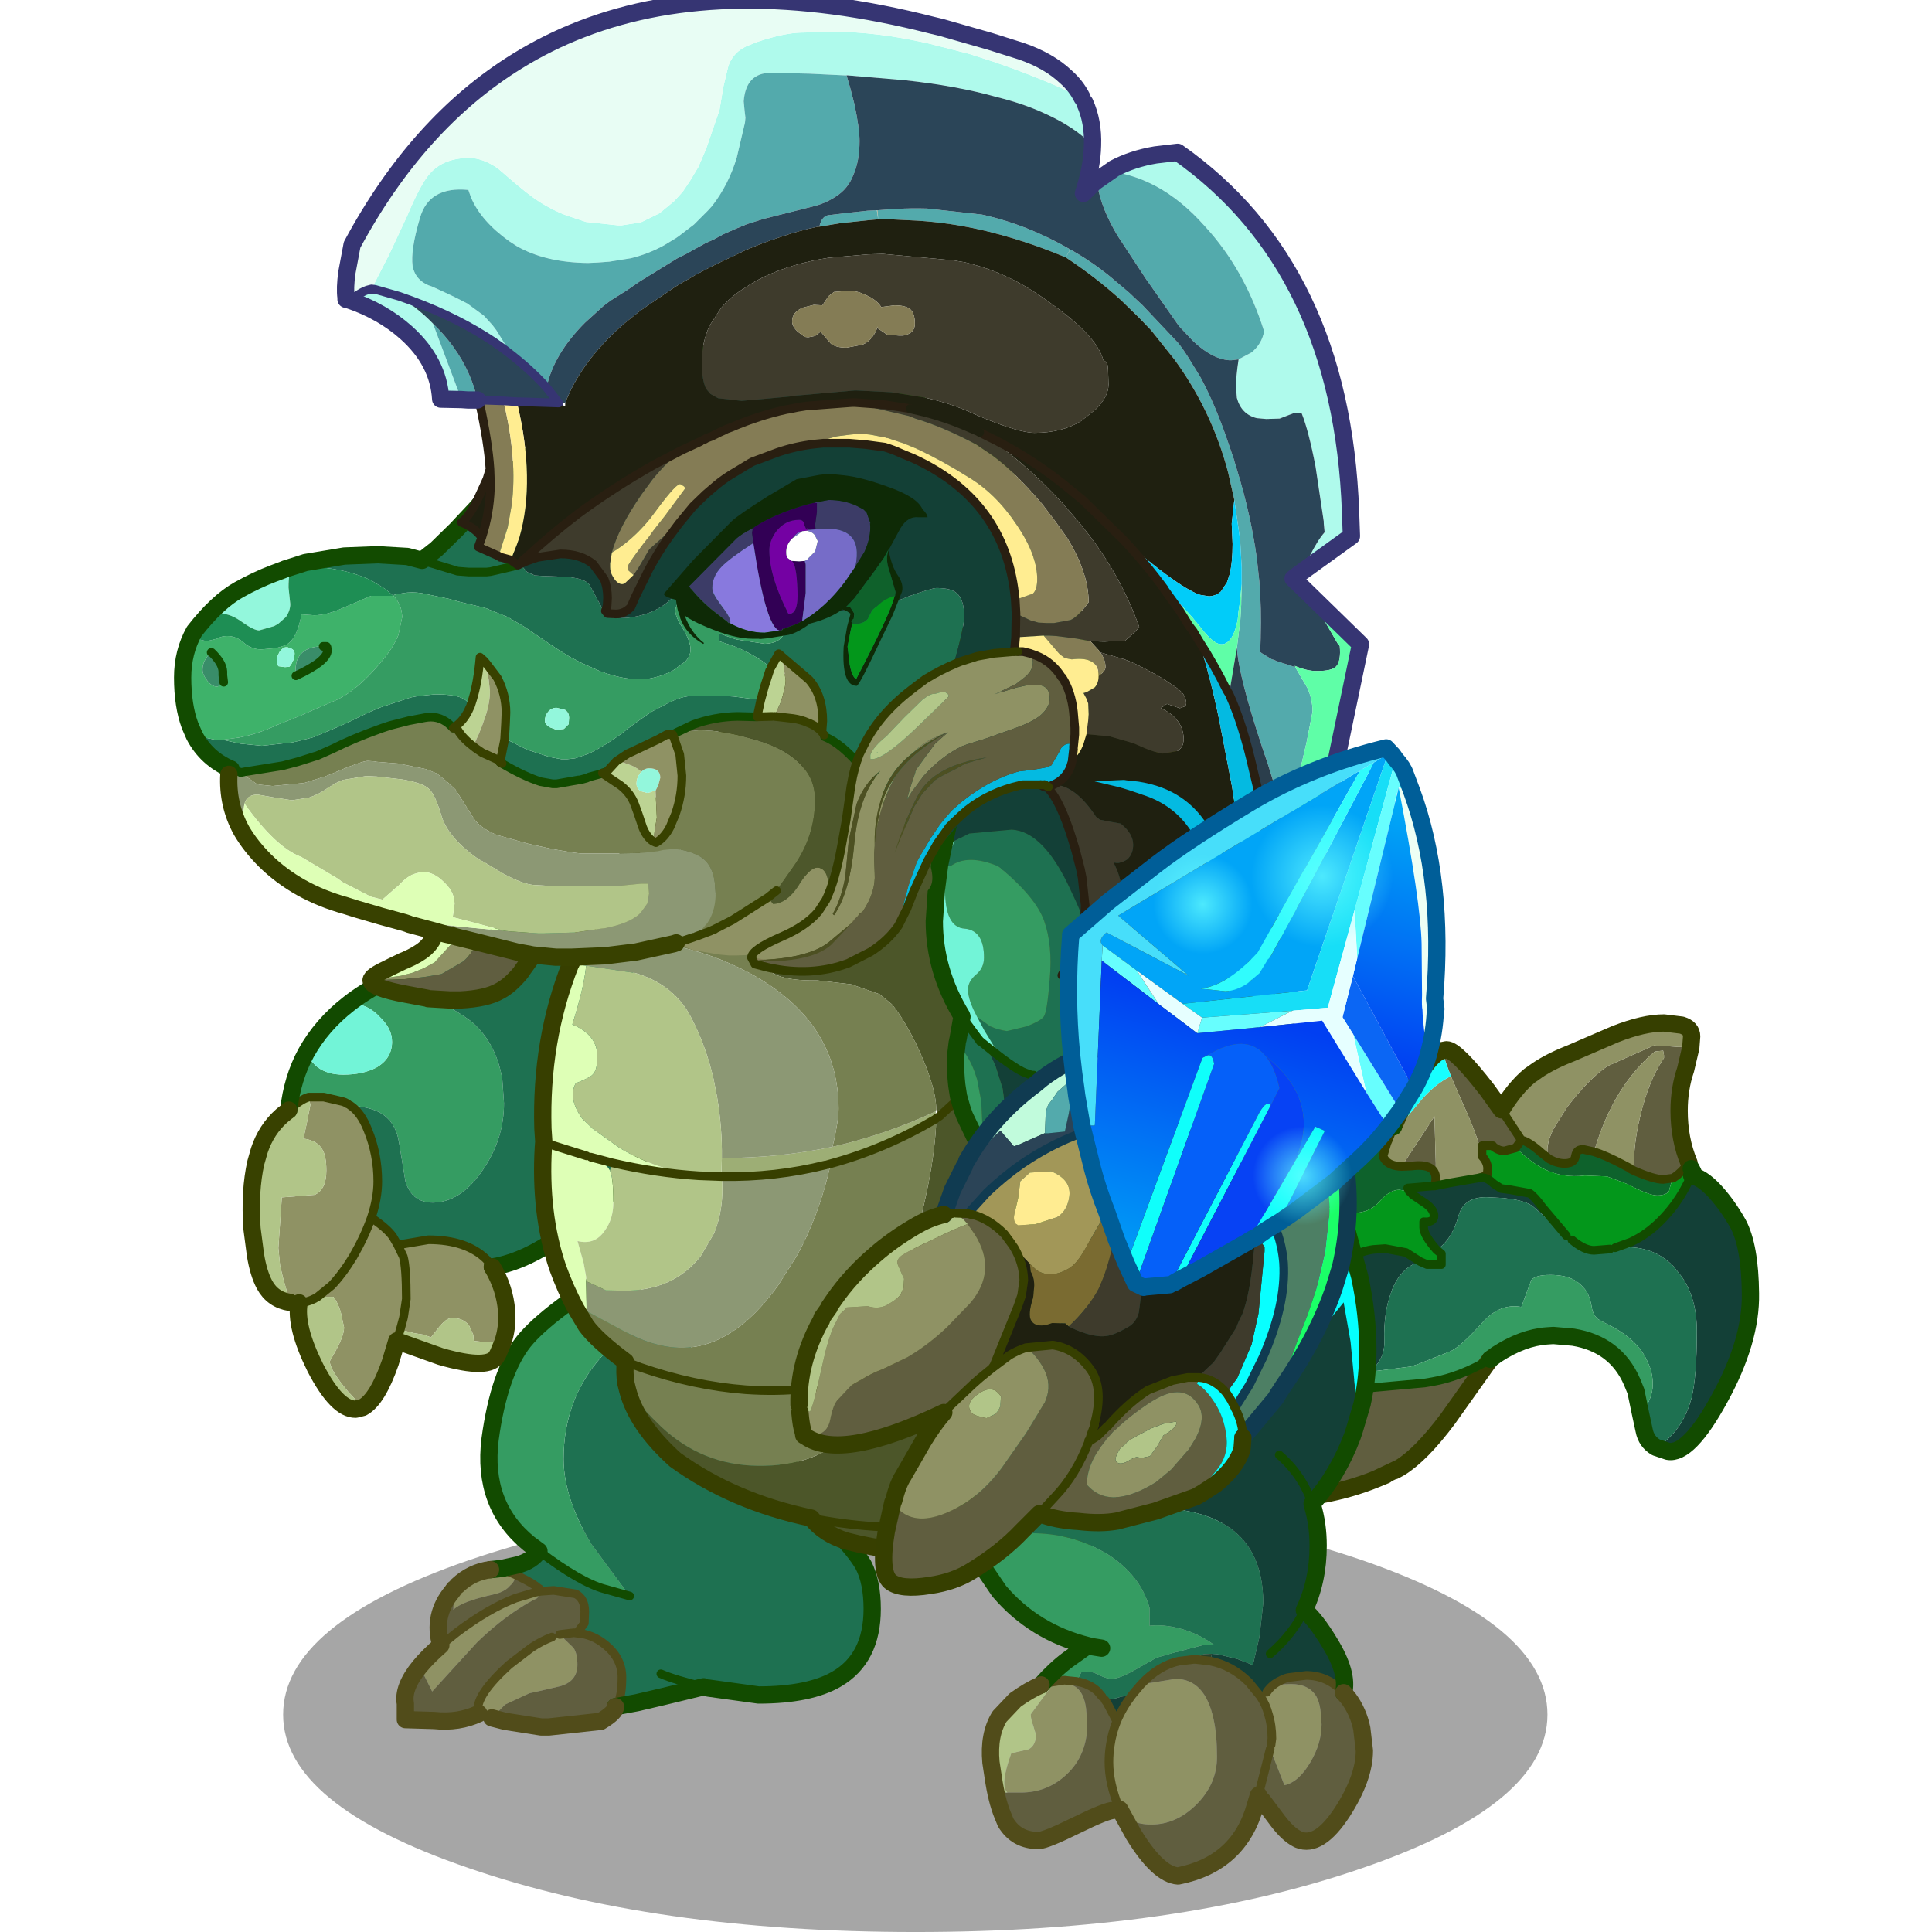 <svg xmlns:ffdec="https://www.free-decompiler.com/flash" xmlns:xlink="http://www.w3.org/1999/xlink" ffdec:objectType="frame" height="90" width="90" xmlns="http://www.w3.org/2000/svg"><use ffdec:characterId="23" height="91" transform="translate(0 -.5)" width="90" xlink:href="#a"/><defs><g id="a"><use ffdec:characterId="6" height="91" width="90" xlink:href="#b"/><use ffdec:characterId="22" height="172.85" transform="translate(4.037 .116) scale(.523)" width="149" xlink:href="#c"/></g><g id="b" transform="translate(0 1)"><use ffdec:characterId="4" height="90" width="90" xlink:href="#d"/><use ffdec:characterId="5" height="0" transform="matrix(.69 0 0 .691 3.3 -1)" width="0" xlink:href="#sprite5"/></g><g id="d"><use ffdec:characterId="1" height="0" transform="matrix(.387 0 0 .388 6.1 0)" width="0" xlink:href="#sprite3"/><use ffdec:characterId="3" height="62.25" transform="scale(1.693 1.446)" width="53.15" xlink:href="#e"/></g><g id="c" transform="translate(6.05 1.5)"><use ffdec:characterId="7" height="50.35" transform="translate(11.45 132.55) scale(.77)" width="146.25" xlink:href="#f"/><use ffdec:characterId="8" height="55.45" transform="translate(21.53 111.13) scale(.77)" width="56.05" xlink:href="#g"/><use ffdec:characterId="9" height="59.6" transform="translate(7.83 79.63) scale(.77)" width="52.15" xlink:href="#h"/><use ffdec:characterId="10" height="57.15" transform="translate(68.762 89.58) scale(.77)" width="96.3" xlink:href="#i"/><use ffdec:characterId="11" height="108.4" transform="translate(33.78 54.949) scale(.77)" width="89.3" xlink:href="#j"/><use ffdec:characterId="12" height="78.4" transform="translate(71.53 106.73) scale(.77)" width="48.45" xlink:href="#k"/><use ffdec:characterId="13" height="56.1" transform="translate(68.68 67.2) scale(.77)" width="39.8" xlink:href="#l"/><use ffdec:characterId="14" height="119.05" transform="translate(1.73 -1.52) scale(.77)" width="138.25" xlink:href="#m"/><use ffdec:characterId="15" height="24.5" transform="translate(45.362 41.457) scale(.77)" width="30.5" xlink:href="#n"/><use ffdec:characterId="16" height="68.3" transform="translate(56.63 88.78) scale(.77)" width="65.5" xlink:href="#o"/><use ffdec:characterId="17" height="64.4" transform="translate(80.63 65.08) scale(.77)" width="44.6" xlink:href="#p"/></g><g id="g"><path d="M29.6 5.75q-4 1.7-6.85 4.85-4.4 4.95-4.4 11.85 0 4.5 3.25 9.9L26 38.3l-2.85-.8q-2.85-.75-7.65-4.4-.8 1.15-2.45 1.6l-1.8.4-.85.1.55-.05.35.05 1.4.6.1.05.6.3q1.45.7 2.05 1.25l.1.05.2.3 1.45-.1 2.55.4q1.05.55 1.05 2.05l-.05 1.35-.85 1.15q1.8.1 3.35 1.4 1.85 1.55 1.85 3.7 0 2.15-.5 3.05l-.25.35 2.45-.45 3-.7 4.75-1.15.55.15 5.8.8q5.9 0 9.05-1.85 4.1-2.4 4.1-8.1 0-3.1-1-5.05-.95-1.7-3.7-4.5-1.9-1.9-3.55-4.7-.95-1.5-2.75-5.3l-4-4.3-3.45-3.7-6-6.5m0 41.55q1.6.7 4.95 1.5-3.35-.8-4.95-1.5" fill="#1e7151" fill-rule="evenodd" transform="translate(1 1)"/><path d="m10.4 35.2-.5.05q-2.15.25-3.85 1.85l-.35.35-.1 2.45q.9-.95 4.5-1.75 1.45-.3 2.05-1.05.6-.5.65-1.25l-.1-.05-1.4-.6-.35-.05-.55.05M4.15 44q-1.5 1.3-2.45 2.45l1.45 2.9 5.2-5.7q2.5-2.4 4.85-3.9 1.05-.7 2.1-1.2l.25-.45-.4-.25-2.35.7q-3.15 1.2-6.85 4L4.15 44m4.65 7.8.4.25.85.35 1.55-1.55 2.8-1.3 1.35-.3 2.15-.5q2.05-.55 2.05-2.5 0-1.3-.45-1.95l-1.6-1.55-.9.3q-1.2.45-2.4 1.25l-2.55 1.95q-3.85 3.5-3.6 5.35l.35.2" fill="#8f9264" fill-rule="evenodd" transform="translate(1 1)"/><path d="m5.7 37.45-.25.35q-2.3 2.75-1.3 6.2l1.8-1.45q3.7-2.8 6.85-4l2.35-.7.4-.4-.1-.05q-.6-.55-2.05-1.25l-.6-.3q-.05.75-.65 1.25-.6.75-2.05 1.05-3.6.8-4.5 1.75l.1-2.45m-4 9q-2 2.45-1.65 4.3v1.85l3.35.1q2.8.3 5.15-.8l-.1-.3q-.25-1.85 3.6-5.35l2.55-1.95q1.2-.8 2.4-1.25l.9-.3 1.65-.2.35.05-.35-.05-1.65.2 1.6 1.55q.45.65.45 1.95 0 1.95-2.05 2.5l-2.15.5-1.35.3-2.8 1.3-1.55 1.55 1.55.4 4.15.65h.9l6-.65q1.75-1.05 1.7-1.7l.25-.35q.5-.9.5-3.05T23.25 44q-1.55-1.3-3.35-1.4l.85-1.15.05-1.35q0-1.5-1.05-2.05l-2.55-.4-1.45.1-.2.35-.25.45q-1.05.5-2.1 1.2-2.35 1.5-4.85 3.9l-5.2 5.7-1.45-2.9" fill="#605e3f" fill-rule="evenodd" transform="translate(1 1)"/><path d="m26 38.3-4.4-5.95q-3.25-5.4-3.25-9.9 0-6.9 4.4-11.85 2.85-3.15 6.85-4.85-2.7-3.3-4.15-5.75-8.95 5.45-11.7 8.85-2.85 3.6-3.9 11.3-.95 7.65 4.5 12.1l1.15.85q4.8 3.65 7.65 4.4l2.85.8" fill="#359c62" fill-rule="evenodd" transform="translate(1 1)"/><path d="m26 38.3-2.85-.8q-2.85-.75-7.65-4.4m19.6 15.85-.55-.15q-3.35-.8-4.95-1.5m4.95 1.5.45.1.1.05" fill="none" stroke="#124b00" stroke-linecap="round" stroke-linejoin="round" transform="translate(1 1)"/><path d="m8.55 51.9.25-.1.4.25.85.35m2.65-16.6-1.4-.6-.35-.05-.55.05m5.35 2.55-.6.1-2.35.7q-3.15 1.2-6.85 4L4.15 44m11.4-6.55.2.3 1.45-.1 2.55.4q1.05.55 1.05 2.05l-.05 1.35-.85 1.15-.35-.05-1.65.2m-.9.3q-1.2.45-2.4 1.25l-2.55 1.95q-3.85 3.5-3.6 5.35l.35.2m6.75-14.35-.1-.05q-.6-.55-2.05-1.25l-.6-.3M24.35 51.1l.25-.35q.5-.9.5-3.05T23.25 44q-1.55-1.3-3.35-1.4" fill="none" stroke="#514c1a" stroke-linecap="round" stroke-linejoin="round" transform="translate(1 1)"/><path d="m16.5 34.1-1.15-.85q-5.45-4.45-4.5-12.1 1.05-7.7 3.9-11.3Q17.5 6.45 26.45 1m17.6 20.25q1.8 3.8 2.75 5.3 1.65 2.8 3.55 4.7 2.75 2.8 3.7 4.5 1 1.95 1 5.05 0 5.7-4.1 8.1-3.15 1.85-9.05 1.85l-5.8-.8M16.5 34.1q-.8 1.15-2.45 1.6l-1.8.4-.85.1-.5.05M25.35 52.1l2.45-.45 3-.7 4.75-1.15" fill="none" stroke="#124b00" stroke-linecap="round" stroke-linejoin="round" stroke-width="2"/><path d="M10.9 36.25q-2.15.25-3.85 1.85m-.35.35-.25.35q-2.3 2.75-1.3 6.2-1.5 1.3-2.45 2.45-2 2.45-1.65 4.3v1.85l3.35.1q2.8.3 5.15-.8m1.5.5 1.55.4 4.15.65h.9l6-.65q1.75-1.05 1.7-1.7" fill="none" stroke="#514c1a" stroke-linecap="round" stroke-linejoin="round" stroke-width="2"/></g><g id="h"><path d="M11.3 10.7h.7q1.7.2 2.95 1.6 1.35 1.3 1.35 2.8 0 1.95-1.85 3-1.55.8-3.8.8-1.8 0-2.95-.85-.7-.55-1.35-1.65-1.6 2.95-2 6.6 1.4-1.25 2.3-1.5H8.4l2.15.5.3.1.35.2.25.15q2.3.2 3.45.85 1.8 1 2.2 3.4l.75 4.55Q18.6 33.7 21 33.7q3.2 0 5.75-3.7 2.5-3.6 2.5-7.8l-.2-2.8q-.7-4.05-3.35-6.45-1.05-1-8.8-5.35l-.45.1-.45.15-.45.2q-2.4 1.2-4.25 2.65" fill="#359c62" fill-rule="evenodd" transform="translate(1 1)"/><path d="M16.9 7.6q7.75 4.35 8.8 5.35 2.65 2.4 3.35 6.45l.2 2.8q0 4.2-2.5 7.8-2.55 3.7-5.75 3.7-2.4 0-3.15-2.45l-.75-4.55q-.4-2.4-2.2-3.4-1.15-.65-3.45-.85 1.25.8 2.05 2.85 1.15 2.8 1.15 5.95 0 1.95-.75 4.2 1.85 1.25 2.5 2.2l.55.95 3.55-.6q4.4 0 6.7 2.25l.7.9q6.3-1 13.9-8.9 6.15-6.3 8.35-12.55l-.7-2.5q-2-6.2-5.55-10.5-2.3-2.9-6.15-5.75L36.55 0h-.75L25.3 4.1Q19.9 6 16.8 7.45l.1.15" fill="#1e7151" fill-rule="evenodd" transform="translate(1 1)"/><path d="M6.35 16.4Q7 17.5 7.7 18.05q1.15.85 2.95.85 2.25 0 3.8-.8 1.85-1.05 1.85-3 0-1.5-1.35-2.8-1.25-1.4-2.95-1.6h-.7q-3.15 2.45-4.95 5.7" fill="#72f4d7" fill-rule="evenodd" transform="translate(1 1)"/><path d="m11.45 22.45-.25-.15-.35-.2-.3-.1-2.15-.5H6.65l.1.4.1.5-.35 1.8-.05.25-.4 1.85q1.55.2 2.15 1.2.5.75.5 2.5 0 2.2-1.35 2.8l-3.8.3-.4 5.85.2 2.05.35 1.45.8 2.8.1.05h.95q.95-.05 1.8-.5l.35-.2h1.8q.4.4.85 1.7l.4 1.85q0 1.1-1.4 3.45l-.25.45q0 1 2.1 3.5l1.7 1.85q1.7-.9 3.2-5.2l.75-2.5.4-1.3.35-1.3.05-.25.3-2q0-3.65-.35-4.9l-.65-1.35.65 1.35q.35 1.25.35 4.9l-.3 2-.05.25-.35 1.3 1.6.4 1.2.2.75.3 1.1-1.4.35-.35q.5-.5 1.05-.5 1.2 0 1.9.85l.5 1.1.05.7 1.4.15 1.95.05q.6-1.75.45-3.65-.2-2.65-1.65-5.1l-.7-.9Q24.9 38 20.5 38l-3.55.6-.55-.95q-.65-.95-2.5-2.2.75-2.25.75-4.2 0-3.15-1.15-5.95-.8-2.05-2.05-2.85M7.7 44.6l1.6-1.3q1.25-1.3 2.5-3.35 1.35-2.35 2.1-4.5-.75 2.15-2.1 4.5Q10.55 42 9.3 43.3l-1.6 1.3" fill="#8f9264" fill-rule="evenodd" transform="translate(1 1)"/><path d="M6.65 21.5q-.9.25-2.3 1.5l-.8.65q-1.8 1.6-2.6 4l-.4 1.4Q-.2 32.35.1 36.7l.4 3.05q.35 2.15 1.05 3.45.95 1.75 2.95 2.05l-.8-2.8L3.35 41l-.2-2.05.4-5.85 3.8-.3Q8.7 32.2 8.7 30q0-1.75-.5-2.5-.6-1-2.15-1.2l.4-1.85.05-.25.35-1.8-.1-.5-.1-.4M7.7 44.6l-.35.2q-.85.45-1.8.5-.5 2.7 1.85 7.45l.05.1q2.5 4.8 4.65 4.75l.8-.2-1.7-1.85q-2.1-2.5-2.1-3.5l.25-.45q1.4-2.35 1.4-3.45l-.4-1.85Q9.9 45 9.5 44.6H7.7m9.55 3.8-.4 1.3 5.05 1.8q5.7 1.65 6.55-.1l.15-.3.5-1.2-1.95-.05-1.4-.15-.05-.7-.5-1.1q-.7-.85-1.9-.85-.55 0-1.05.5l-.35.35-1.1 1.4-.75-.3-1.2-.2-1.6-.4" fill="#b1c588" fill-rule="evenodd" transform="translate(1 1)"/><path d="m11.2 22.3-.35-.2-.3-.1-2.15-.5H6.65q-.9.25-2.3 1.5m7.1-.55q1.25.8 2.05 2.85 1.15 2.8 1.15 5.95 0 1.95-.75 4.2-.75 2.15-2.1 4.5Q10.55 42 9.3 43.3l-1.6 1.3m-.35.2q-.85.45-1.8.5H4.6m23.3-4.15-.7-.9Q24.9 38 20.5 38l-3.55.6-.55-.95q-.65-.95-2.5-2.2m3.05 3.15.65 1.35q.35 1.25.35 4.9l-.3 2-.05.25-.35 1.3-.4 1.3" fill="none" stroke="#384100" stroke-linecap="round" stroke-linejoin="round" transform="translate(1 1)"/><path d="M7.35 17.4q1.8-3.25 4.95-5.7 1.85-1.45 4.25-2.65l.45-.2M5.35 24q.4-3.65 2-6.6M17.8 8.45Q20.9 7 26.3 5.1L36.8 1h.75m13.6 19.7q-2.2 6.25-8.35 12.55-7.6 7.9-13.9 8.9M17.8 8.45l-.35.25" fill="none" stroke="#124a00" stroke-linecap="round" stroke-linejoin="round" stroke-width="2"/><path d="M5.5 46.25q-2-.3-2.95-2.05-.7-1.3-1.05-3.45l-.4-3.05q-.3-4.35.45-7.65l.4-1.4q.8-2.4 2.6-4l.8-.65m8.55 34.4-.8.2q-2.15.05-4.65-4.75l-.05-.1Q6.05 49 6.55 46.3m11.3 4.4-.75 2.5q-1.5 4.3-3.2 5.2m16.2-7.5q.6-1.75.45-3.65-.2-2.65-1.65-5.1M17.85 50.7l5.05 1.8q5.7 1.65 6.55-.1l.15-.3.5-1.2" fill="none" stroke="#384100" stroke-linecap="round" stroke-linejoin="round" stroke-width="2"/></g><g id="i"><path d="m31.2 10.05 2.3 3.5-.65.9-1.3.35q-.65 0-1.3-.5l-.05-.1h-1.25v1q-.6-2.35-2.25-5.95l-1.35-3.1-.5-1.35-.55-1.6h.05l.5-.1q1.1 0 4.7 4.65l1.65 2.3m5.55 5.7q-.65-1.3.5-3.55l1.5-2.4q2.5-3.3 4.7-4.8l.1-.05 1.9-.85 3.4-1.5 4.1.25h.15l-.6 2.55q-.75 2.2-.75 4.75 0 3.3 1.15 6.05l-.85.95-.5.45-.5.35-1.15.15q-1.05 0-3.35-1-.15-2.8.7-6.3.95-4.05 2.65-6.6l.1-.15v-.3l-.1-.55-.95.1q-1.7 1.4-3.1 3.3-2.5 3.35-3.95 8.3l-1.35-.3-.35.1q-.35.15-.45.7-.1.85-1.25.85-.85 0-1.75-.5M29.9 38.9 25 45.8q-3.1 4.15-5.55 5.65l-.55.3-.1.05-1 .5-1.1.45q-5.9 2.4-13.1 2.4-11.35 0-14.9-2.5-3.55-2.5-5.3-10.25l27.7.05 3.4-.1 7.8-.7.9-.15q3.2-.55 6.7-2.6M19.65 16.6l3.8-5.8.15 5.45v1.65q-.1-1.7-2.8-1.35l-1.15.05m-.2 34.85-2.75 1.3 2.75-1.3" fill="#605e3f" fill-rule="evenodd" transform="translate(35.3 1)"/><path d="M31.2 10.05q1.55-2.55 3.25-3.95l.5-.35Q36.5 4.6 39 3.6l.25-.1 5.1-2.2Q47.65 0 50 0l2.05.25q1.15.35 1.15 1.3l-.1 1.3h-.15l-4.1-.25-3.4 1.5-1.9.85-.1.05q-2.2 1.5-4.7 4.8l-1.5 2.4q-1.15 2.25-.5 3.55l-.9-.7q-1.5-1.35-2.35-1.5l-2.3-3.5m10.7 4.85q1.45-4.95 3.95-8.3 1.4-1.9 3.1-3.3l.95-.1.1.55v.3l-.1.15q-1.7 2.55-2.65 6.6-.85 3.5-.7 6.3l-.4-.2-.1-.1.05-.35-.9-.1q-2-1.05-3.3-1.45M25.35 6.15l1.35 3.1q1.65 3.6 2.25 5.95v.2q.65.7.65 1.45l-.05.75-.8.3-3.5.6-1.75.35.1-.75v-1.85l-.15-5.45-3.8 5.8q-1.5-.05-2-.9l-.15-.25.05-.2.4-1.35.2-.45 3.65-4.4q1.7-2 3.55-2.9" fill="#8f9264" fill-rule="evenodd" transform="translate(35.3 1)"/><path d="M33.5 13.55q.85.15 2.35 1.5l.9.7q.9.5 1.75.5 1.15 0 1.25-.85.1-.55.45-.7l.35-.1 1.35.3q1.3.4 3.3 1.45l.85.45.1.1.4.2q2.3 1 3.35 1l1.15-.15q-.3.7-.45 1.45-.3.55-1.4.55-.95 0-3.4-1.3l-2.4-.9-2.55-.1q-2.55.3-4.6-.7-1.4-.65-3-2.15l-.4-.35.65-.9M9.05 11.5h2.15l3.35.2h.25l3.9.3-.55 1.45-.2.45-.4 1.35-.05.2.15.25q.5.85 2 .9l1.15-.05q2.7-.35 2.8 1.35v.2l-.1.75h-.15l-3 .25.2.4-1.15-.2q-1.15 0-2.3 1.35-.9 1.1-2.5 1.3l-.85.05q-2.4 0-3.95-1.75-1.35-1.55-1.6-3.75l.6-.65q1.25-1.3 1.25-2.1 0-.6-.4-1.1l-.6-1.15" fill="#0e622c" fill-rule="evenodd" transform="translate(35.3 1)"/><path d="m52.9 16.2.25.65.2.4-.15.4-.85 1.6q-1.1 2-2.75 3.65-1.6 1.6-3.45 2.45l-1.8.65-.6.15-1.85.15q-1.1 0-2.55-1.2l-.65-.5-2.75-3.25q-.95-1.3-1.5-1.65l-2.2-.4-1.1-.15-.85-.55q-.7-.7-1.35-.7h-.2l.8-.3.05-.75q0-.75-.65-1.45v-1.2h1.25l.05.1q.65.5 1.3.5l1.3-.35.4.35q1.6 1.5 3 2.15 2.05 1 4.6.7l2.55.1 2.4.9q2.45 1.3 3.4 1.3 1.1 0 1.4-.55.15-.75.45-1.45l.5-.35.5-.45.85-.95M23.7 26.25l.55.45v1.25H22.6l-.8-.35-1.65-1.05-2.4-.45-1.4.1q-1.4.2-2.5.9-1.6 1.05-2.45 1.05-.55 0-2.15-.85-1.65-.8-1.65-1.2l.7-1.05q.75-.8.75-1.3 0-.45-1.25-.95-1.25-.5-1.25-2.85l.1-1.5q.1-.65.55-.75l1-1.2q.25 2.2 1.6 3.75Q11.35 22 13.75 22l.85-.05q1.6-.2 2.5-1.3 1.15-1.35 2.3-1.35l1.15.2.35.35 1.1.75q1.4.85 1.4 1.7 0 .8-1.2.7v.65q0 .9 1.5 2.6" fill="#03971b" fill-rule="evenodd" transform="translate(35.3 1)"/><path d="M53.55 17.75q1.15.4 2.45 1.85 1.35 1.5 2.55 3.6 1.4 2.6 1.45 8.1.1 5.45-3.55 12.1-3.6 6.6-6 6.15l-1.35-.45.7-.45q2.45-1.8 3.4-5.3.6-2.45.6-7.7 0-3.8-1.75-6.3l-.95-1.2q-2-2.05-4.9-2.2l-1.85.05 1.8-.65Q48 24.5 49.6 22.9q1.65-1.65 2.75-3.65l.85-1.6.35.1M-16.6 42.4q-12.8-4.25-16.55-11.35-3.8-7.1 5.05-11.9 8.85-4.85 19.35-6.25L4.4 11.5h4.65l.6 1.15q.4.5.4 1.1 0 .8-1.25 2.1l-.6.65-1 1.2q-.45.1-.55.75l-.1 1.5q0 2.35 1.25 2.85t1.25.95q0 .5-.75 1.3l-.7 1.05q0 .4 1.65 1.2 1.6.85 2.15.85.85 0 2.45-1.05 1.1-.7 2.5-.9l1.4-.1 2.4.45 1.65 1.05q-2.2.65-3.25 3.25l-.1.3q-.9 2.35-.8 5.6.1 2.15-1.7 3.6l-1.1.75-.75.3-3 1.05-27.7-.05m55.3-17.8-3.2-2.8-.75-.65q-.9-.6-2.6-.8l-.7-.1-2-.1q-2.6 0-3.2 2.1-.75 2.8-2.55 4-1.5-1.7-1.5-2.6V23q1.2.1 1.2-.7 0-.85-1.4-1.7l-1.1-.75-.35-.35-.2-.4 3-.25h.15l1.75-.35 3.5-.6h.2q.65 0 1.35.7l.85.55 1.1.15 2.2.4q.55.35 1.5 1.65l2.75 3.25" fill="#134037" fill-rule="evenodd" transform="translate(35.3 1)"/><path d="M49.1 49.1q-1.15-.65-1.4-2l-.4-1.85q1.4-1.7 1.4-3.45 0-1.35-.55-2.5-1.15-2.8-5-4.6l-.8-.45q-.6-.55-.7-1.35-.25-1.45-.8-2.1-.7-.85-1.5-1.2-1-.45-2.5-.45-1.75 0-2.2.6l-.95 2.55-.2.55q-2.45-.45-4.45 1.75-2.6 2.9-3.8 3.4l-3.65 1.45-.9.3-4.75.6q1.8-1.45 1.7-3.6-.1-3.25.8-5.6l.1-.3q1.05-2.6 3.25-3.25l.8.35h1.65V26.7l-.55-.45q1.8-1.2 2.55-4 .6-2.1 3.2-2.1l2 .1.7.1q1.7.2 2.6.8l.75.65 3.2 2.8.65.5q1.45 1.2 2.55 1.2l1.85-.15.6-.15 1.85-.05q2.9.15 4.9 2.2l.95 1.2q1.75 2.5 1.75 6.3 0 5.25-.6 7.7-.95 3.5-3.4 5.3l-.7.45" fill="#1e7151" fill-rule="evenodd" transform="translate(35.3 1)"/><path d="m47.3 45.25-.55-2.65-.45-1.1q-1.9-4.35-6.8-5.15l-2.3-.2-.75.05q-2.8.2-5.8 2.15l-.75.55q-3.5 2.05-6.7 2.6l-.9.15-7.8.7-3.4.1 3-1.05.75-.3 1.1-.75 4.75-.6.9-.3L25.25 38q1.2-.5 3.8-3.4 2-2.2 4.45-1.75l.2-.55.95-2.55q.45-.6 2.2-.6 1.5 0 2.5.45.8.35 1.5 1.2.55.65.8 2.1.1.8.7 1.35l.8.45q3.85 1.8 5 4.6.55 1.15.55 2.5 0 1.75-1.4 3.45" fill="#359c62" fill-rule="evenodd" transform="translate(35.3 1)"/><path d="m18.7 12 1.4-3.05q1.25-2.65 2.3-4.05 1.05-1.4 1.9-1.7l.55 1.6.5 1.35q-1.85.9-3.55 2.9l-3.65 4.4.55-1.45" fill="#17ffff" fill-rule="evenodd" transform="translate(35.3 1)"/><path d="m88.4 3.85.1-1.3q0-.95-1.15-1.3L85.3 1q-2.35 0-5.65 1.3l-5.1 2.2-.25.1q-2.5 1-4.05 2.15l-.5.35q-1.7 1.4-3.25 3.95l-1.65-2.3q-3.6-4.65-4.7-4.65l-.5.1m28.75-.35-.6 2.55q-.75 2.2-.75 4.75 0 3.3 1.15 6.05m-23 22.7-4.9 6.9q-3.1 4.15-5.55 5.65l-.55.3-.1.05m-1 .5-1.1.45q-5.9 2.4-13.1 2.4-11.35 0-14.9-2.5-3.55-2.5-5.3-10.25M54 13l1.4-3.05q1.25-2.65 2.3-4.05 1.05-1.4 1.9-1.7M52 53.75l2.75-1.3" fill="none" stroke="#363f00" stroke-linecap="round" stroke-linejoin="round" stroke-width="2"/><path d="m31.2 10.05 2.3 3.5q.85.15 2.35 1.5l.9.7q.9.5 1.75.5 1.15 0 1.25-.85.1-.55.45-.7l.35-.1 1.35.3q1.3.4 3.3 1.45l.85.45m6.85-.6.25.65m.2.4.2.5M24.3 3.2h.05m22.2 13.9q2.3 1 3.35 1l1.15-.15.5-.35.5-.45.85-.95m-6.75.7.4.2m-17.6-1.9v-1h1.25l.05.1q.65.5 1.3.5l1.3-.35.65-.9m-4.75 4.35.8-.3.05-.75q0-.75-.65-1.45v-.2m-5.45 3.65h-.15m.25-.85v.1l-.1.75m-3.85-2.25 1.15-.05q2.7-.35 2.8 1.35m-5.45-4.45-.2.45-.4 1.35-.05.2.15.25q.5.85 2 .9M18.7 12l-.55 1.45" fill="none" stroke="#363f00" stroke-linecap="round" stroke-linejoin="round" transform="translate(35.3 1)"/><path d="m88.45 17.85.2.4-.15.4.35.1q1.15.4 2.45 1.85 1.35 1.5 2.55 3.6 1.4 2.6 1.45 8.1.1 5.45-3.55 12.1-3.6 6.6-6 6.15l-1.35-.45q-1.15-.65-1.4-2l-.4-1.85-.55-2.65-.45-1.1q-1.9-4.35-6.8-5.15l-2.3-.2-.75.05q-2.8.2-5.8 2.15l-.75.55m-46.5 3.5Q5.9 39.15 2.15 32.05q-3.8-7.1 5.05-11.9 8.85-4.85 19.35-6.25l13.15-1.4h6.8l3.35.2h.25l3.9.3" fill="none" stroke="#124b00" stroke-linecap="round" stroke-linejoin="round" stroke-width="2"/><path d="m53.2 17.65-.85 1.6q-1.1 2-2.75 3.65-1.6 1.6-3.45 2.45l-1.8.65m-.6.15-1.85.15q-1.1 0-2.55-1.2M23.7 26.25l.55.45v1.25H22.6l-.8-.35-1.65-1.05-2.4-.45-1.4.1q-1.4.2-2.5.9-1.6 1.05-2.45 1.05-.55 0-2.15-.85-1.65-.8-1.65-1.2l.7-1.05q.75-.8.75-1.3 0-.45-1.25-.95-1.25-.5-1.25-2.85l.1-1.5q.1-.65.55-.75l1-1.2.6-.65q1.25-1.3 1.25-2.1 0-.6-.4-1.1l-.6-1.15m2.05 30.95 3.4-.1 7.8-.7.9-.15q3.2-.55 6.7-2.6m8.8-14.3-2.75-3.25q-.95-1.3-1.5-1.65l-2.2-.4-1.1-.15-.85-.55q-.7-.7-1.35-.7h-.2l-3.5.6-1.75.35m-.15 0-3 .25.2.4m.35.35 1.1.75q1.4.85 1.4 1.7 0 .8-1.2.7v.65q0 .9 1.5 2.6M-16.6 42.4l27.7.05" fill="none" stroke="#124b00" stroke-linecap="round" stroke-linejoin="round" transform="translate(35.3 1)"/></g><g id="j"><path d="M19.65-6.85q4.9.35 11.9 2.7Q44.05 0 52.35 6.5q5.6 4.25 9.4 10.05 1.9 2.8 3.35 6.05 4.5 9.7 6.75 17.05 2.25 7.3 2.85 19.15.3 6.55-.6 10.75l-.25 1.1q-.65 4.75-2.4 9.7-4.6 3.1-10.7 4.65-14.55 2.65-25.6-.2-2.6-.8-4.05-2.65-9.05-1.9-15.75-6.75-4.45-4-5.5-8.05 1.8 2.25 3.9 4.25 4.7 4.4 11.1 4.5 3.45.05 6.1-.9 6.35-2.35 8.95-10.15l-2.45.8-.1-.35L39 62.2q1.65-3.7 3.35-9.65 3-10.05 3.2-16.4v-.25l.4-.25-.4-.75q0-2.7-2.35-7.65-1.55-3.1-2.8-4.55L39 21.55l-3.3-1.15-3.9-.45q-6.15.1-6.15-2.5 0-.6 3.6-2.8 3.55-2.2 3.55-5.7 0-1.35-1.5-1.35-.55 0-3.15 1.55-2.6 1.55-6 1.55-2.1 0-4.1-2.1-1.7-1.8-1.85-3.5L12.75 1 14.1-.9q1.75-2.3 5.55-5.95m28.15 40.8-1.85 1.7 1.85-1.7m-1.65 28.3q-3 1.65-6.1 2.75l-.15.05.15-.05q3.1-1.1 6.1-2.75M31.1 82.15q13.75 2.8 33.05-1.35-19.3 4.15-33.05 1.35" fill="#4c5629" fill-rule="evenodd" transform="translate(1 21.1)"/><path d="m45.5 35.1-.05.9q-5.85 3.45-12.1 5.15l-.3-.05-.3.2q-5.8 1.45-12 1.35v-.15l-.05-.35.05-1.65q6.6 0 12.8-1.3 6.15-1.4 11.95-4.1" fill="#9dae75" fill-rule="evenodd" transform="translate(1 21.1)"/><path d="m12.75 1 3.45 4.1q.15 1.7 1.85 3.5 2 2.1 4.1 2.1 3.4 0 6-1.55T31.3 7.6q1.5 0 1.5 1.35 0 3.5-3.55 5.7-3.6 2.2-3.6 2.8 0 2.6 6.15 2.5l3.9.45 3.3 1.15 1.4 1.15q1.25 1.45 2.8 4.55 2.35 4.95 2.35 7.65l-.05.2q-5.8 2.7-11.95 4.1l.15-.65q.55-2.45.55-3.75 0-4.85-2.35-8.65-2.55-4.1-7.85-7Q15.2 14.4 4.4 15.4 5.9 12 8.05 8.85 10.5 4.3 12.75 1m32.7 35 .1.15q-.2 6.35-3.2 16.4-1.7 5.95-3.35 9.65l-1.65 3.3.05.35h.05l2.45-.8q-2.6 7.8-8.95 10.15-2.65.95-6.1.9-6.4-.1-11.1-4.5-2.1-2-3.9-4.25l-.2-.8q-.2-1.3-.05-2.5-3.3-2.45-4.55-4.15l.05-1.65v-.05l4.1 2.2q3.7 2.05 6.9 2.05 5.95 0 11.15-7.2l2.15-3.4q2.6-4.7 3.9-10.5l.05-.2q6.25-1.7 12.1-5.15M37.4 65.85q-6.8 1.95-13.9 1.45-6-.45-12.2-2.6l-1.7-.65 1.7.65q6.2 2.15 12.2 2.6 7.1.5 13.9-1.45" fill="#768051" fill-rule="evenodd" transform="translate(1 21.1)"/><path d="M5.1 58.2v.05l-.05 1.65-1.2-2q-1.2-2.25-2.1-4.75Q-.35 46.9.1 39.25l.05-.65-.1-1.5q-.3-10.2 3.2-19.05L3.3 18l1.75.25q-.25 2.55-1.6 6.8 2.9 1.2 2.9 3.7 0 1.6-.55 2.1-.3.35-1.95 1-.95 1.7.75 4.1l1.2 1.15 3.15 2.25q4.2 2.5 9.15 3.2-4.9-.3-10.05-1.5L5.6 40.4q1.7.55 2.2 1.55.4.8.4 3.65 0 1.95-1 3.3-1.15 1.7-3.15 1.2l.7 2.5.3 1.65v.5l.05 3.15v.3m0-17.95-4.15-1.3-.8-.35.8.35 4.15 1.3" fill="#deffb6" fill-rule="evenodd" transform="translate(1 21.1)"/><path d="M33.3 41.35q-1.3 5.8-3.9 10.5l-2.15 3.4q-5.2 7.2-11.15 7.2-3.2 0-6.9-2.05l-4.1-2.2v-.3l-.05-3.15 2.3 1.05 2.05.05q5.75 0 8.9-4l1.55-2.65q1.2-2.9.9-6.55 6.2.1 12-1.35l.25-.05.3.1m.25-2.15q-6.2 1.3-12.8 1.3.05-3.45-.55-7.05l-.4-2.05q-.9-3.9-2.6-7.15-1.95-3.8-6.45-5.15l-5.7-.85L3.3 18l1.1-2.6q10.8-1 19.65 3.75 5.3 2.9 7.85 7 2.35 3.8 2.35 8.65 0 1.3-.55 3.75l-.15.65" fill="#8c9874" fill-rule="evenodd" transform="translate(1 21.1)"/><path d="m20.75 40.5-.05 1.65.05.35v.15l-2.65-.1 2.65.1q.3 3.65-.9 6.55l-1.55 2.65q-3.15 4-8.9 4l-2.05-.05-2.3-1.05v-.5l-.3-1.65-.7-2.5q2 .5 3.15-1.2 1-1.35 1-3.3 0-2.85-.4-3.65l.25-.9q5.15 1.2 10.05 1.5-4.95-.7-9.15-3.2L5.8 37.1l-1.2-1.15q-1.7-2.4-.75-4.1 1.65-.65 1.95-1 .55-.5.55-2.1 0-2.5-2.9-3.7 1.35-4.25 1.6-6.8l5.7.85q4.5 1.35 6.45 5.15 1.7 3.25 2.6 7.15l.4 2.05q.6 3.6.55 7.05" fill="#b1c588" fill-rule="evenodd" transform="translate(1 21.1)"/><path d="M71.45 80.35q1.75-4.95 2.4-9.7l.25-1.1q.9-4.2.6-10.75-.6-11.85-2.85-19.15Q69.6 32.3 65.1 22.6q-1.45-3.25-3.35-6.05-3.8-5.8-9.4-10.05-8.3-6.5-20.8-10.65-7-2.35-11.9-2.7l6.1-5.55q8.7-7.7 20.75-7.7l7.2.45q13.35 3.55 21.6 17.9 8.2 14.3 11 28.3 2.75 14-2 33.85-3.25 13.4-12.85 19.95" fill="#2f351a" fill-rule="evenodd" transform="translate(1 21.1)"/><path d="m45.95 35.65 1.85-1.7m-2.25 1.95-.1.1q-5.85 3.45-12.1 5.15l-.35.1m4.45 24.6 2.45-.8.15-.05q3.1-1.1 6.1-2.75M9.6 64.05l1.7.65q6.2 2.15 12.2 2.6 7.1.5 13.9-1.45h.05m-16.7-23.2q6.2.1 12-1.35m13.2-5.65-.4.25M18.1 42.55l2.65.1M.15 38.6l.8.35 4.15 1.3m.5.15 2.45.65q5.15 1.2 10.05 1.5M64.15 80.8q-19.3 4.15-33.05 1.35" fill="none" stroke="#373f00" stroke-linecap="round" stroke-linejoin="round" transform="translate(1 21.1)"/><path d="M72.45 101.45q9.6-6.55 12.85-19.95 4.75-19.85 2-33.85-2.8-14-11-28.3Q68.05 5 54.7 1.45L47.5 1Q35.45 1 26.75 8.7l-6.1 5.55q-3.8 3.65-5.55 5.95l-1.35 1.9q-2.25 3.3-4.7 7.85Q6.9 33.1 5.4 36.5l-1.1 2.6M6.05 81q1.25 1.7 4.55 4.15-.15 1.2.05 2.5l.2.8q1.05 4.05 5.5 8.05 6.7 4.85 15.75 6.75 1.45 1.85 4.05 2.65 11.05 2.85 25.6.2 6.1-1.55 10.7-4.65M6.05 81l-1.2-2q-1.2-2.25-2.1-4.75Q.65 68 1.1 60.35l.05-.65-.1-1.5Q.75 48 4.25 39.15" fill="none" stroke="#373f00" stroke-linecap="round" stroke-linejoin="round" stroke-width="2"/></g><g id="k"><path d="m41.3.35-4.85 1.2-6.2 1.75q-2.2.4-5.95 2.1l-7.2 3.4-.15.15q-5.4 2.5-8.8 6-1.95 2-3.3 4.3l-1.2 2.4-.15.3V22h.15l.6-.05q2.85 0 5.3 1.15 1.9.8 3.6 2.35 3.8 3.5 4.35 8.45 7.9-.6 11.95 1.6 4.9 2.6 4.9 9.35l-.45 3.95-.75 3.2-1.8-.7-2.3-.55H29l-.6-.05-.15.85q2.5.5 4.45 2.45l1.3 1.6.75-.45q.6-.9 1.6-1.35.45-.25.9-.35l2.05-.25q2.45 0 4.2 1.85l.15.15q.55-2.25-1.6-5.75-1.65-2.75-2.95-3.8 1.6-3.35 1.6-7.45 0-2.5-.65-4.65l-.05-.2q2.95-3.3 4.65-7.8l.25-.75.15-3.25v-.7l-.6-6.25-.8-4.55-1.9 2.35q-1.65 1.85-1.85 2.4L41.3.35M19.15 55.5l-1.2.15-.65.2-1.25.2.25.35 1.1 2.1q.65-1.55 1.75-3M40 33.35q-1.1-3.3-3.8-5.65 2.7 2.35 3.8 5.65M35.15 50.7q2.6-2.25 3.95-5.05-1.35 2.8-3.95 5.05" fill="#134037" fill-rule="evenodd" transform="translate(1 1)"/><path d="M43.55 0 41.3.35 39.9 14.8q.2-.55 1.85-2.4l1.9-2.35.8 4.55.6 6.25v.7l-.15 3.25.9-3.05v-.05l.1-.45q.55-2.75.55-5.65 0-4.15-.95-8.55L43.55 0" fill="#05ffff" fill-rule="evenodd" transform="translate(1 1)"/><path d="M3.5 22Q2.1 24.95.6 29.4l-.4 1.4q-.6 4.25.8 8 3.1-2.05 6.55-2.05 4.55 0 8.3 2.15l.2.1q4.05 2.45 5.15 6.4v2.05l.75-.05q1.8 0 3.65.65 1.7.6 3.1 1.65h-1.35l-1.9.5-1.1.3h-.1l-2.25.65-2.2 1.25q-1.45.85-2.35 1.1l-.55.1q-.65 0-1.45-.4-.8-.45-1.55-.45l-.6.1-.55 1.05q1.5.25 2.45 1.15l.5.6.35.4 1.25-.2.65-.2 1.2-.15.2-.25.85-1q2.05-2.2 4.4-2.7l1.65-.2h.3l.4-.35.5-.25.95-.05.6.05h.05l2.3.55 1.8.7.75-3.2.45-3.95q0-6.75-4.9-9.35-4.05-2.2-11.95-1.6-.55-4.95-4.35-8.45-1.7-1.55-3.6-2.35-2.45-1.15-5.3-1.15l-.6.05H3.5" fill="#1e7151" fill-rule="evenodd" transform="translate(1 1)"/><path d="m1 38.8.9 1.85 1.9 2.8q4.05 4.75 10.25 6.3l-2.25 1.6q-1.5 1.1-3.15 2.95l.8-.25 1.9-.3.4.05 1 .1.55-1.05.6-.1q.75 0 1.55.45.8.4 1.45.4l.55-.1q.9-.25 2.35-1.1l2.2-1.25 2.25-.65h.1l1.1-.3 1.9-.5h1.35q-1.4-1.05-3.1-1.65-1.85-.65-3.65-.65l-.75.05V45.4q-1.1-3.95-5.15-6.4l-.2-.1q-3.75-2.15-8.3-2.15-3.45 0-6.55 2.05m14.65 11.25-1.25-.2-.35-.1.35.1 1.25.2" fill="#359c62" fill-rule="evenodd" transform="translate(1 1)"/><path d="m11.75 54.2-1.65-.1-2.65 3.6q0 .55.3 1.35l.3 1q0 1.25-.85 1.7l-2 .45q-1.35 3.75-.45 4.55H6.3q3.05 0 5.25-2.05 1.25-1.15 1.85-2.65.6-1.45.6-3.3L13.85 57q-.35-2.55-2.1-2.8m23.4 7.5 1.65 4.2q1.65-.35 3-2.65 1.3-2.2 1.3-4.4l-.05-.6q-.05-1.7-.55-2.6-.85-1.45-2.95-1.45l-1.45.05q-.3.1-1.35.9l-.75.45q.65.95.95 2.1.4 1.3.4 2.8l-.1.75-.1.45M20.2 54.25l-.85 1-.2.25q-1.1 1.45-1.75 3-.55 1.35-.75 2.8-.15.9-.15 1.95 0 2.4 1.15 5.25l.05.1.05.1q1.05 1.75 3.65 1.75 2.85 0 5.15-2.25Q29 65.8 29 62.65q0-2.6-.4-4.4-1-4.65-4.4-4.65l-4 .65" fill="#8f9264" fill-rule="evenodd" transform="translate(1 1)"/><path d="M3.1 64.9q.4 2.75 1.1 4.45l.35.85q1.25 2.1 3.8 2.1.8 0 4.35-1.75t4.4-1.75l.65-.1 1.6 2.9q2.85 4.65 5.15 4.8 7.1-1.4 8.95-8.2l.35-1.15.45.55v.05l1.8 2.4q1.15 1.5 2.2 2.05l.2.1q2.35.95 5.05-3.2 2.55-3.95 2.55-7.1l-.3-2.55q-.4-1.95-1.55-3.5l-.55-.65-.15-.15q-1.75-1.85-4.2-1.85l-2.05.25q-.45.1-.9.35-1 .45-1.6 1.35 1.05-.8 1.35-.9l1.45-.05q2.1 0 2.95 1.45.5.9.55 2.6l.05.6q0 2.2-1.3 4.4-1.35 2.3-3 2.65l-1.65-4.2.1-.45.1-.75q0-1.5-.4-2.8-.3-1.15-.95-2.1L32.7 54q-1.95-1.95-4.45-2.45l-1.7-.2h-.3l-1.65.2q-2.35.5-4.4 2.7l4-.65q3.4 0 4.4 4.65.4 1.8.4 4.4 0 3.15-2.45 5.55-2.3 2.25-5.15 2.25-2.6 0-3.65-1.75l-.05-.1-.05-.1q-1.15-2.85-1.15-5.25 0-1.05.15-1.95.2-1.45.75-2.8l-1.1-2.1-.25-.35-.35-.4-.5-.6q-.95-.9-2.45-1.15l-1-.1v.4q1.75.25 2.1 2.8l.15 1.75q0 1.85-.6 3.3-.6 1.5-1.85 2.65-2.2 2.05-5.25 2.05H4.75l-.7-.05q-.65-.2-.95-1.8m32.05-3.2-1.35 5.35 1.35-5.35" fill="#605e3f" fill-rule="evenodd" transform="translate(1 1)"/><path d="m28.25 51.55.15-.85-.95.05-.5.25-.4.35 1.7.2" fill="#26422c" fill-rule="evenodd" transform="translate(1 1)"/><path d="M8.65 54.3q-1.4.6-3 1.75l-1.8 1.9q-1.3 2.1-1 5.3l.25 1.65q.3 1.6.95 1.8l.7.05q-.9-.8.45-4.55l2-.45q.85-.45.85-1.7l-.3-1q-.3-.8-.3-1.35l2.65-3.6-.65-.05-.8.25" fill="#b1c588" fill-rule="evenodd" transform="translate(1 1)"/><path d="M45.8 21.75v-.05m-6.7 23.95q-1.35 2.8-3.95 5.05m1.05-23q2.7 2.35 3.8 5.65" fill="none" stroke="#124b00" stroke-linecap="round" stroke-linejoin="round" transform="translate(1 1)"/><path d="m17.1 68.8.65-.1-.05-.1-.05-.1q-1.15-2.85-1.15-5.25 0-1.05.15-1.95.2-1.45.75-2.8.65-1.55 1.75-3l.2-.25.85-1q2.05-2.2 4.4-2.7l1.65-.2h.3l1.7.2q2.5.5 4.45 2.45l1.3 1.6q.65.95.95 2.1.4 1.3.4 2.8l-.1.75m-1.45 5.8.45.55v.05M12.75 53.9l-1-.1-.4-.05-1.9.3-.8.25m26.1.85q.6-.9 1.6-1.35.45-.25.9-.35l2.05-.25q2.45 0 4.2 1.85l.15.15m-27.95.45-.5-.6q-.95-.9-2.45-1.15M33.8 67.05l1.35-5.35m-19.1-5.65.25.35 1.1 2.1" fill="none" stroke="#514c1a" stroke-linecap="round" stroke-linejoin="round" transform="translate(1 1)"/><path d="m1.6 30.4-.4 1.4q-.6 4.25.8 8l.9 1.85 1.9 2.8q4.05 4.75 10.25 6.3l-2.25 1.6q-1.5 1.1-3.15 2.95m35 .9q.55-2.25-1.6-5.75-1.65-2.75-2.95-3.8 1.6-3.35 1.6-7.45 0-2.5-.65-4.65l-.05-.2q2.95-3.3 4.65-7.8l.25-.75.9-3.05m0-.05.1-.45q.55-2.75.55-5.65 0-4.15-.95-8.55L44.55 1m-29.5 49.75.35.1 1.25.2" fill="none" stroke="#124b00" stroke-linecap="round" stroke-linejoin="round" stroke-width="2"/><path d="M9.65 55.3q-1.4.6-3 1.75l-1.8 1.9q-1.3 2.1-1 5.3l.25 1.65q.4 2.75 1.1 4.45l.35.85q1.25 2.1 3.8 2.1.8 0 4.35-1.75t4.4-1.75m.65-.1 1.6 2.9q2.85 4.65 5.15 4.8 7.1-1.4 8.95-8.2l.35-1.15m.45.6 1.8 2.4q1.15 1.5 2.2 2.05l.2.1q2.35.95 5.05-3.2 2.55-3.95 2.55-7.1l-.3-2.55q-.4-1.95-1.55-3.5l-.55-.65" fill="none" stroke="#514c1a" stroke-linecap="round" stroke-linejoin="round" stroke-width="2"/></g><g id="l"><path d="m32.35 2.1-.9-.3Q25.25.3 20.85.05L19.3 0Q13.55 0 7.85 1.75 4.85 2.7 2.3 4L1.05 9.7l1.3-.7 1.7-.85 4.9-.45q3.7.2 6.8 6.95 2.5 5.2 3.15 8.9l.2 2.1q.2 4.25-2.05 7.5-1.8 2.45-4.15 2.9l-1.4.05h-.25l-.7-.25q-1.4-.5-5.25-3.7l-.05-.05-.05-.05.1.15.1.05 1.25 1.35-.15.2.55 1.15.85 2.7.15 1.1.2 1.6.15 4.05.1 2.3-.2 2.85L10.8 52l3.5 2.65 10 1.35 1.45.1 4.5-.65 2.9-.8 1.45-3.3q1.2-3.05 1.75-6.15Q37.8 37.15 37.8 30q0-8.65-.75-13.65Q35.9 7.7 32.35 2.1M5.3 32.15v.05-.05" fill="#134037" fill-rule="evenodd" transform="translate(1)"/><path d="m3.2 29.35-.45 2.55-.05.2-.05.25.55.7q.95 1.25 1.45 2.65l.3.9.4 2.1.1.8.1 2.3-.3 2.65 1.1 2.2q.8 1.55 1.95 2.9l.2-2.85-.1-2.3-.15-4.05-.2-1.6-.15-1.1-.85-2.7-.55-1.15-.05-.05L5.4 32.3l-.2-.25.05.05.05.05q3.85 3.2 5.25 3.7l.7.25h.25l1.4-.05q2.35-.45 4.15-2.9 2.25-3.25 2.05-7.5l-.2-2.1q-.65-3.7-3.15-8.9-3.1-6.75-6.8-6.95l-4.9.45-1.7.85q-.8 1.75-1.05 2.85l.55.1q2-1.5 5.55 0 4.3 3.5 5.3 6.3t.65 6.75q-.3 3.85-.7 4.35-.4.5-1.95 1.1L8.4 31q-1.05-.15-1.8-.5l-.15-.05-1.5-1.1.85 1.6.55.9.7 1.15q.4.6-1.8-.9l-.35-.45-1.7-2.3" fill="#1e7151" fill-rule="evenodd" transform="translate(1)"/><path d="M2.65 32.35 2.5 33.6l-.05.8q0 1.5.15 2.85l.2 1.3.4 1.4.3.85 1.75 3.65.3-2.65-.1-2.3-.1-.8-.4-2.1-.3-.9q-.5-1.4-1.45-2.65l-.55-.7M1.3 11.85v.1l-.05 2.75q0 4.3 2.25 4.45 2.25.2 2.25 3.35 0 1.2-.9 1.95-.95.8-.95 1.75 0 .9.6 2.25l.45.9 1.5 1.1.15.05q.75.35 1.8.5l2.3-.55q1.55-.6 1.95-1.1.4-.5.7-4.35.35-3.95-.65-6.75t-5.3-6.3q-3.55-1.5-5.55 0l-.55-.1" fill="#359c62" fill-rule="evenodd" transform="translate(1)"/><path d="M1.05 9.7.6 11.85v.05l-.35 2.7L0 18.3Q0 24 3.15 29.2l.05.15 1.7 2.3.35.45q2.2 1.5 1.8.9l-.7-1.15-.55-.9-.85-1.6-.45-.9q-.6-1.35-.6-2.25 0-.95.95-1.75.9-.75.9-1.95 0-3.15-2.25-3.35Q1.25 19 1.25 14.7l.05-2.75v-.1q.25-1.1 1.05-2.85l-1.3.7M5.4 32.25l1.25 1.3v.05L5.4 32.25" fill="#72f4d7" fill-rule="evenodd" transform="translate(1)"/><path d="m5.25 32.1-.35-.45-1.7-2.3m8.3 6.75h-.25l-.7-.25q-1.4-.5-5.25-3.7l-.05-.05-.05-.05m.1.15v-.05" fill="none" stroke="#124a00" stroke-linecap="round" stroke-linejoin="round" transform="translate(1)"/><path d="M3.3 4 2.05 9.7l-.45 2.15v.05l-.35 2.7L1 18.3Q1 24 4.15 29.2l.05.15-.45 2.55-.05.2m-.05.25L3.5 33.6l-.05.8q0 1.5.15 2.85l.2 1.3.4 1.4.3.85 1.75 3.65 1.1 2.2q.8 1.55 1.95 2.9L11.8 52l3.5 2.65m18.85 0 1.45-3.3q1.2-3.05 1.75-6.15Q38.8 37.15 38.8 30q0-8.65-.75-13.65Q36.9 7.7 33.35 2.1" fill="none" stroke="#124a00" stroke-linecap="round" stroke-linejoin="round" stroke-width="2"/></g><g id="m"><path d="M14.3 65.55q4.05 0 7.4 1.5l1.8 1.1.8.7.3-.1.85-.15q1.05-.2 2.25 0l3.1.65 1.25.35 1.45.35.25.05 1.4.35.2.1 2.25.9.25.15 1.7 1 2.8 1.9 1.05.7 1.45.9.7.35.45.25 2.35 1.05q2.45.9 4.4.9h.7q1.7-.2 3.25-1l1.45-1.05q.6-.65.6-1.4 0-.9-.85-2.35-.9-1.4-.9-2.05 0-.75.5-1.2l.05-.05.6-.35q.35-.2.85-.25l2.9-.5-2.85-.35q-.45 0-1.15.4l-.1.05-.65.35-.1.1q-.5.3-1.1.85-1.8 1.4-4.5 1.7l-1.1.05q-1.35 0-1.95-1.4l-1.35-2.5q-.5-.6-1.9-.8l-.3-.05-.55-.05-2.75-.1-.65-.05h-.15l-.9-.4-.85-.95-.45-.9-.55-1.75-.1-.5-.1-1.15-.15-1.65-.25-3.8-.3-.25-.95 1.1-.65.7-.35.45-.3.3-.95 1.1-2.25 2.4-2.3 2.25-1.65 1.3-1.7-.45-3.45-.2-3.85.15-4.5.75.1.5m-9.7 20h-.85l-2.4-.5q1.4 2.7 4.25 3.9l1.05.35.85-.1h.05l4.05-.65 1.7-.45 1.9-.6.35-.1 1.8-.8q2.4-1.2 5.2-2.2l.55-.2.3-.1.6-.2 2.15-.55L28 83l.35-.05q1.5-.15 2.65.95l.3.3.3-.2.1-.1q.95-.75 1.5-2.05l-.05-.25q-.3-1.3-3.75-1.3h-.25l-1.95.2-.8.15-3.5 1.15q-1.5.6-3.25 1.5l-1.3.6-3.2 1.35-.75.2-1.65.4-3.6.4-2.5-.25-2.05-.45M27.7 64.8l4.1 1.25 1.3.1h2.05l.45-.05 2.6-.6.8-.3-.8.3-2.6.6-.45.05H33.1l-1.3-.1-4.1-1.25m56 30.2.1-.4L88.65 79l.55-2.2q1.2-4.25 1.2-5.5 0-1.95-.85-2.7-.65-.6-2.35-.6-.5 0-3.2.95l-1.25.5-2.75.8-6.25.6-3.55-.15-.55-.05.2 1.55-.1.7q-.5 1.5-2.4 1.55l-3.3-.5-2-.7v.9l1.65.55q1.8.7 3.35 1.75l1 .75.9-1.6.3.25.1.1 2.7 2.3.45.4q1.55 1.8 1.55 4.75l-.1 1.25.25.35.05.2q2.05.8 4.45 3.75l4.1 5.35.6.6.3.1m-46.75-6.7q2.55 1.5 4.45 2.1l1.4.25h.45l2.55-.45h.15l.75-.2.35-.15 1.3-.35.2-.1.5-.15 1.1-1.2.15-.1 1.2-.8.45-.2L55 85.5l1-.55h.7l.45-.25 1.9-.9q2.45-.9 5.1-.95l2.05.05h.25l.4-1.85-.4-.15-2.7-.35q-2.55-.2-5.05-.05-1 .05-2.45.75l-1.9 1q-1.3.85-2.85 2l-.6.5q-2 1.45-3.6 2.25l-.45.2-1.3.45-.15.05-.9.1h-.7l-1.35-.25-2.6-.85-2.6-1.3-.05.35-.45 2.25.2.3" fill="#1e7151" fill-rule="evenodd" transform="translate(1 1)"/><path d="M24.4 68.9h-2.6l-3.25 1.4q-1.9.85-3.35.85l-1.4-.1v-.1l-.05.1q-.45 2.45-1.4 3.25l-.25.2-.3.15-1 .3-1.7.15q-1.15 0-2.05-.8-.85-.75-1.9-.75-.65 0-1.15.3l-1.2.3-1.1-.25-.35-.9Q0 75.4 0 78.35q0 3.25.85 5.55l.5 1.15 2.4.5h.85l1.9-.25q2.15-.4 4.3-1.4l.1-.05 1.25-.5 1.4-.55 1.45-.65 2.8-1.2q2.35-1.1 4.95-4.15 1.55-1.75 2.2-3.35l.45-2.1-.05-.5q-.15-1.05-.95-1.95M3.3 75.45h.05q1.25 1.2 1.3 2.2v.45q.5.35.1.8l-.1.1q-.45.4-.7.4-.6 0-1.15-.75-.5-.65-.5-1.2 0-1.1 1-2m7.6.9v-.3l.3-.65q.4-.55.75-.55h.2l.1.05q.7.15.7.7l-.05.55-.05.05v.05l-.3.6-.2.25-.5.05-.75-.1-.05-.05q-.15-.25-.15-.65m2.2 1.8-.05-.45q0-.7.15-1.25.6-1.65 2.85-1.7h.6l.05.05v.05l.05.35q0 1.25-3.65 2.95" fill="#3eb26a" fill-rule="evenodd" transform="translate(1 1)"/><path d="M4.65 78.1v-.45q-.05-1-1.3-2.2H3.3q-1 .9-1 2 0 .55.5 1.2.55.75 1.15.75.25 0 .7-.4l.1-.1-.1-.8m11.6-3.35h-.2q-2.25.05-2.85 1.7-.15.55-.15 1.25l.05.45q3.65-1.7 3.65-2.95l-.05-.35v-.05l-.05-.05h-.4" fill="#398d69" fill-rule="evenodd" transform="translate(1 1)"/><path d="m24.3 68.85.1.05q.8.9.95 1.95l.05.5-.45 2.1q-.65 1.6-2.2 3.35-2.6 3.05-4.95 4.15l-2.8 1.2-1.45.65-1.4.55-1.25.5-.1.05q-2.15 1-4.3 1.4l-1.9.25 2.05.45 2.5.25 3.6-.4 1.65-.4.75-.2 3.2-1.35 1.3-.6q1.75-.9 3.25-1.5l3.5-1.15.8-.15 1.95-.2h.25q3.45 0 3.75 1.3l.05.25.1-.2.25-.8q.6-1.95.85-4.85l.45.4.3.35 1.25 1.65q1 1.9 1 4l-.05 1.25-.1 1.75 2.6 1.3 2.6.85 1.35.25h.7l.9-.1.15-.05 1.3-.45.45-.2q1.6-.8 3.6-2.25l.6-.5q1.55-1.15 2.85-2l1.9-1q1.45-.7 2.45-.75 2.5-.15 5.05.05l2.7.35.4.15.45-1.65.6-1.85.15-.35-1-.75Q65.5 75.4 63.7 74.7l-1.65-.55v-.9l2 .7 3.3.5q1.9-.05 2.4-1.55l.1-.7-.2-1.55-1.75-.25q-1.7-.35-2.9-.95l-2.6-1-.5-.1-2.9.5q-.5.05-.85.25l-.6.35-.05.05q-.5.45-.5 1.2 0 .65.9 2.05.85 1.45.85 2.35 0 .75-.6 1.4l-1.45 1.05q-1.55.8-3.25 1h-.7q-1.95 0-4.4-.9L46 76.6l-.45-.25-.7-.35-1.45-.9-1.05-.7-2.8-1.9-1.7-1-.25-.15-2.25-.9-.2-.1-1.4-.35-.25-.05-1.45-.35-1.25-.35-3.1-.65q-1.2-.2-2.25 0l-.85.15-.3.1m17.6 14.5q0-.55.35-1 .4-.5 1-.5l1 .25.05.05q.4.3.4.85l-.05.75-.05.05-.5.5-.85.1-.8-.3q-.55-.35-.55-.75" fill="#359c62" fill-rule="evenodd" transform="translate(1 1)"/><path d="m31.3 84.2-.3-.3q-1.15-1.1-2.65-.95L28 83l-1.85.35-2.15.55-.6.2-.3.1-.55.2q-2.8 1-5.2 2.2l-1.8.8-.35.1-1.9.6-1.7.45-4.05.65H7.5l-.8.15 1.85 1.3.35.1 1.5.15 3.65-.35 2.1-.65.2-.05 1-.4.8-.35q2.7-1.1 3.25-1.1l.8.05.2.05 2.55.2 3.2.65 1.25.5 1.3 1.05.85.8 2 3.15q.65 1.2 2.75 2.1l3.75 1.05 2.75.6 2.35.4.85.1h4.4l2.55-.05.6-.05 1.35-.15h.05l.2-.05.45-.1 1.05-.1q1.55 0 3 .75 1.6.8 1.9 3.1l.1 1.3q0 1.7-.7 3l-.1.15-.15.25v.05l-.1.05-1.2 1.45 1.6-.6.45-.2h.05q.2-.15.35-.2l1.75-.9 4.1-2.6 1-.8 1.9-2.7q2.55-3.55 2.55-7.8 0-2.3-1.45-3.85-1.7-2-5.4-3.1l-.4-.1q-3.4-1-6.15-1l-2.6.25-.45.25.8 2.3.25 2.45q0 2.3-.75 4.45l-.6 1.45q-.65 1.3-1.65 1.85l-.35-.15q-.75-.5-1.2-1.65l-.5-1.5-.4-1.1q-.5-1.35-1.7-2.25l-1.8-1.2-.25-.2-.2.1-1.3.35-.35.15-.75.2h-.15l-2.55.45h-.45l-1.4-.25q-1.9-.6-4.45-2.1l-.25-.15.05-.15-2.1-.95-.8-.55-.25-.2q-1.45-1.1-2-2.3l-.3.2" fill="#768051" fill-rule="evenodd" transform="translate(1 1)"/><path d="M31.6 84q.55 1.2 2 2.3l.65-1.4.4-1 .5-1.45q.4-1.4.4-2.5l-.15-1.4-.25-1.15-.3-1-.45-.4q-.25 2.9-.85 4.85l-.25.8-.1.2q-.55 1.3-1.5 2.05l-.1.1m17.2 5.6 1.8 1.2q1.2.9 1.7 2.25l.4 1.1.5 1.5q.45 1.15 1.2 1.65l.45-2.75-.15-3.1-.45.1-.05.05-.45.1-.75-.2q-.5-.3-.5-.9 0-.6.4-1.15l.15-.2q-.4-.4-1.2-.75l-.3-.1-1.25-.45-.15.1-1.1 1.2-.25.35m18.05-8.55-.4 1.85 1.75-.05h.25l.7-1.55q.6-1.75.6-2.65l-.4-2.7-.1-.1-.3-.25-.9 1.6-.15.35-.6 1.85-.45 1.65" fill="#bcd393" fill-rule="evenodd" transform="translate(1 1)"/><path d="m59.4 108.3 1.2-1.45.1-.05v-.05l.15-.25.1-.15q.7-1.3.7-3l-.1-1.3q-.3-2.3-1.9-3.1-1.45-.75-3-.75l-1.05.1-.45.1-.2.05h-.05l-1.35.15-.6.05-2.55.05H46l-.85-.1-2.35-.4-2.75-.6-3.75-1.05q-2.1-.9-2.75-2.1l-2-3.15-.85-.8-1.3-1.05-1.25-.5-3.2-.65-2.55-.2-.2-.05-.8-.05q-.55 0-3.25 1.1l-.8.35-1 .4-.2.05-2.1.65-3.65.35-1.5-.15-.35-.1-1.85-1.3-.05-.05-1.05-.35-.25.6q-.2 3.5 1.45 6.5l.3-2.8.05-.3q.3-1.05 1.5-1.05h.05l2 .35 1.95.3 1.95-.3q1.05-.35 1.95-.95l.2-.15L17 91l.75-.45.8-.35 2.7-.45 1.05.05h.1l3.05.35q2.3.4 3 1.05.75.6 1.55 3.35.85 2.45 4.2 4.8l.65.35 2.25 1.35q2.25 1.2 3.5 1.3l1.8.1 1.1.05H50l3-.3h.85l.1 1.15-.2 1.15-.65.9-.25.3q-1.2 1.1-4 1.65l-.45.05-3.05.45-3.6.1h-.6l-2.85-.2h-.1l-1-.1-2.7-.25-2.65-.25-.75-.1-1.25-.1-.6-.05-2.75-.15-.85-.05.45.15.1.05 3 .8 1.25.35.7.15.45.15 2.45.6 4.6 1.15 1.1.2.3.05.2.05.3.05 2.6.25h1.9l3.55-.15.6-.05 3.25-.4 4.35-.95.3-.1.55-.15.1-.05 1.35-.45.3-.1" fill="#8c9874" fill-rule="evenodd" transform="translate(1 1)"/><path d="m37.2 107.65 1 .1h.1l2.85.2h.6l3.6-.1 3.05-.45.45-.05q2.8-.55 4-1.65l.25-.3.65-.9.2-1.15-.1-1.15H53l-3 .3h-6.5l-1.1-.05-1.8-.1q-1.25-.1-3.5-1.3l-2.25-1.35-.65-.35Q30.85 97 30 94.55q-.8-2.75-1.55-3.35-.7-.65-3-1.05l-3.05-.35h-.1l-1.05-.05-2.7.45-.8.35L17 91l-.25.15-.2.15q-.9.6-1.95.95l-1.95.3-1.95-.3-2-.35h-.05q-1.2 0-1.5 1.05 3.6 5.05 6.55 6.15l4.3 2.55.45.35 3.3 1.7 1.35.35 1.65-1.45.2-.15q.9-1 1.75-1.35l.9-.25h.2q1.25 0 2.4 1.15l.2.2q1.05 1.05 1.05 2.35l-.2 1.45.1.1 2.5.65 3.35.9" fill="#b1c588" fill-rule="evenodd" transform="translate(1 1)"/><path d="m1.35 73 1.95-2 1-.05q1.25 0 2.6 1 1.35.95 1.95.95l1.75-.5.5-.3.85-.75q.5-.75.5-1.5l-.2-1.9q0-1.8.4-2.3l-.65.1-.15.05-.1.05-1.2.45q-2 .75-4.05 1.9Q4 69.6 1.35 73m9.55 3.35q0 .4.15.65l.05.05.75.1.5-.05.2-.25.3-.6v-.05l.05-.05.05-.55q0-.55-.7-.7l-.1-.05h-.2q-.35 0-.75.55l-.3.65v.3m31 7q0 .4.55.75l.8.3.85-.1.5-.5.05-.05.05-.75q0-.55-.4-.85l-.05-.05-1-.25q-.6 0-1 .5-.35.45-.35 1m11.15 5.9-.15.2q-.4.55-.4 1.15 0 .6.5.9l.75.2.45-.1.05-.05.45-.1.25-.5.05-.05.25-.95q0-1.1-1.3-1.1-.5 0-.9.4" fill="#93f7dc" fill-rule="evenodd" transform="translate(1 1)"/><path d="M105.75 81.75q-1-8.9-4.45-17.05l-1.15-2.5q-5.45-11.4-16.7-17-2.5-1.3-5.15-2.3-6.85-2.85-12.15-2.85-7.55 0-12.4 1.9Q48.9 43.8 44.3 48q-3.55 3.25-7.2 7.2l.3.25.25 3.8.15 1.65.1 1.15.1.5.55 1.75.45.9.85.95.9.4h.15l.65.05 2.75.1.55.05.3.05q1.4.2 1.9.8l1.35 2.5q.6 1.4 1.95 1.4l1.1-.05q2.7-.3 4.5-1.7.6-.55 1.1-.85l.1-.1.65-.35.1-.05q.7-.4 1.15-.4l2.85.35.5.1 2.6 1q1.2.6 2.9.95l1.75.25.55.05 3.55.15 6.25-.6 2.75-.8 1.25-.5q2.7-.95 3.2-.95 1.7 0 2.35.6.85.75.85 2.7 0 1.25-1.2 5.5l-.55 2.2-4.85 15.6-.1.4-.05.15q1.5 1.6 2.55 4.15 3.9-4.05 5.65-7 1.8-3 4.45-2.45 2.65.6 5.05-1.9 2.35-2.5 4.4-6.2" fill="#134036" fill-rule="evenodd" transform="translate(1 1)"/><path d="m33.6 86.3.25.2.8.55 2.1.95.45-2.25.05-.35.1-1.75.05-1.25q0-2.1-1-4l-1.25-1.65-.3-.35.3 1 .25 1.15.15 1.4q0 1.1-.4 2.5l-.5 1.45-.4 1-.65 1.4m20.8 11 .35.15q1-.55 1.65-1.85l.6-1.45q.75-2.15.75-4.45l-.25-2.45-.8-2.3H56l-1 .55-3.05 1.45-.45.2-1.2.8 1.25.45.3.1q.8.35 1.2.75.4-.4.9-.4 1.3 0 1.3 1.1l-.25.95-.05.05-.25.5.15 3.1-.45 2.75m13.3 6.5-4.1 2.6-1.75.9q-.15.05-.35.2h-.05l-.45.2-1.6.6-.3.1-1.35.45-.1.05-.55.15.7.35 1.3.5 3 .5 1.1.1h.9l2.65-.1 5.05-.8.75-.85.45-.5q1.8-2.35 1.8-4.85 0-2.65-1.05-3-1-.4-2.4 1.85l-.15.25q-1.35 2-2.9 2.05l-.4-.5-.2-.25m6.25-19.15.1-1.25q0-2.95-1.55-4.75l-.45-.4-2.7-2.3.4 2.7q0 .9-.6 2.65l-.7 1.55 2.2.25q.95.15 1.6.45 1.1.4 1.7 1.1m-39.9 24.3-2.45-.6-.45.75-2.05 2.25h-.05l-1.2.65-1.25.5-1.35.35-3.45.5 2.4-.05 1.4-.05 1.4-.15 1.25-.15 1.7-.3 2.5-1.45q1.05-.9 1.6-2.25" fill="#8f9264" fill-rule="evenodd" transform="translate(1 1)"/><path d="m57.15 84.7 2.6-.25q2.75 0 6.15 1l.4.1q3.7 1.1 5.4 3.1 1.45 1.55 1.45 3.85 0 4.25-2.55 7.8l-1.9 2.7-.6.9-.2.15.4.5q1.55-.05 2.9-2.05l.15-.25q1.4-2.25 2.4-1.85 1.05.35 1.05 3 0 2.5-1.8 4.85l-.45.5-.75.85 1.5-.45q4.3-1.25 8.7-3.65l3.85-2.25q1.55-.95.35-3.95-1.05-2.55-2.55-4.15l-.25-.25-.6-.6-4.1-5.35Q76.3 86 74.25 85.2l-.05-.2-.25-.35q-.6-.7-1.7-1.1-.65-.3-1.6-.45l-2.2-.25h-.25l-1.75.05h-.25l-2.05-.05q-2.65.05-5.1.95l-1.9.9" fill="#4d572b" fill-rule="evenodd" transform="translate(1 1)"/><path d="M21.8 113.35v.05q0 .85 4.1 1.6l2.4.45.1.05 2.55.15h1.15q3.05-.15 4.6-1.05 1.15-.6 2.4-2.1l.2-.3.9-1.25.3-.45-.25-.1-.2-.05-.3-.05-1.1-.2-4.6-1.15q-.55 1.35-1.6 2.25l-2.5 1.45-1.7.3-1.25.15-1.4.15-1.4.05-2.4.05" fill="#605e40" fill-rule="evenodd" transform="translate(1 1)"/><path d="m7.15 92.95-.05.3-.3 2.8q1.05 1.8 2.7 3.45 3.75 3.7 9.4 5.25l1.1.35 2.9.85 2.75.75.85.05 2.75.15.6.05 1.25.1.75.1 2.65.25 2.7.25-3.35-.9-2.5-.65-.1-.1.2-1.45q0-1.3-1.05-2.35l-.2-.2q-1.15-1.15-2.4-1.15h-.2l-.9.25q-.85.35-1.75 1.35l-.2.15-1.65 1.45-1.35-.35-3.3-1.7-.45-.35-4.3-2.55q-2.95-1.1-6.55-6.15m24.45 15.4-.45-.15-.7-.15-1.25-.35q-.1 1.05-1.15 2-.8.7-2.3 1.35l-.25.1-1.25.6-.7.35q-1.7.8-1.75 1.25l3.45-.5 1.35-.35 1.25-.5 1.2-.65h.05l2.05-2.25.45-.75" fill="#deffb6" fill-rule="evenodd" transform="translate(1 1)"/><path d="m1.35 73 .35.9 1.1.25 1.2-.3q.5-.3 1.15-.3 1.05 0 1.9.75.9.8 2.05.8l1.7-.15 1-.3.3-.15.25-.2q.95-.8 1.4-3.25l.05-.1v.1l1.4.1q1.45 0 3.35-.85l3.25-1.4h2.6l-.1-.05-.8-.7-1.8-1.1q-3.35-1.5-7.4-1.5l-1.65.1q-.4.5-.4 2.3l.2 1.9q0 .75-.5 1.5l-.85.75-.5.3-1.75.5q-.6 0-1.95-.95-1.35-1-2.6-1l-1 .05-1.95 2" fill="#1e8e54" fill-rule="evenodd" transform="translate(1 1)"/><path d="M4.65 78.1v-.45q-.05-1-1.3-2.2H3.3m1.35 2.65.1.8m101 2.85q-1-8.9-4.45-17.05l-1.15-2.5q-5.45-11.4-16.7-17-2.5-1.3-5.15-2.3-6.85-2.85-12.15-2.85-7.55 0-12.4 1.9Q48.9 43.8 44.3 48q-3.55 3.25-7.2 7.2m1.9 10-.8.3-2.6.6-.45.05H33.1l-1.3-.1-4.1-1.25m-11.45 9.95h.4m.05.1.05.35q0 1.25-3.65 2.95M7.5 89.2h.05l4.05-.65 1.7-.45 1.9-.6.35-.1 1.8-.8q2.4-1.2 5.2-2.2l.55-.2.3-.1.6-.2 2.15-.55L28 83l.35-.05q1.5-.15 2.65.95l.3.3m5.4 3.95.25.15q2.55 1.5 4.45 2.1l1.4.25h.45l2.55-.45h.15l.75-.2.35-.15 1.3-.35.2-.1.5-.15m7.65-4.3.45-.25 1.9-.9q2.45-.9 5.1-.95l2.05.05h.25M6.7 89.35l.8-.15m-.85.1-1.05-.35m1.05.35.05.05m76.7 5.55-.6-.6-4.1-5.35Q76.3 86 74.25 85.2l-.05-.2" fill="none" stroke="#124b00" stroke-linecap="round" stroke-linejoin="round" transform="translate(1 1)"/><path d="m31.3 84.2.3-.2q.55 1.2 2 2.3l.25.2.8.55 2.1.95-.05.15m11.85 1.25.25.2 1.8 1.2q1.2.9 1.7 2.25l.4 1.1.5 1.5q.45 1.15 1.2 1.65l.35.15q1-.55 1.65-1.85l.6-1.45q.75-2.15.75-4.45l-.25-2.45-.8-2.3H56l-1 .55-3.05 1.45-.45.2-1.2.8M68.7 103l-1 .8-4.1 2.6-1.75.9q-.15.05-.35.2h-.05l-.45.2-1.6.6M37.25 85.4l.1-1.75.05-1.25q0-2.1-1-4l-1.25-1.65-.3-.35-.45-.4q-.25 2.9-.85 4.85l-.25.8-.1.2q-.55 1.3-1.5 2.05l-.1.1m35.25-2.95-.4 1.85 1.75-.05M36.75 88l.45-2.25.05-.35m-.3 2.9-.2-.3m37.45-3-.25-.35.1-1.25q0-2.95-1.55-4.75l-.45-.4-2.7-2.3m-.1-.1-.3-.25-.9 1.6M26.2 106.9l-.1-.05.1.05m23.95-18.85-1.1 1.2-.25.35m19.1-12.05-.6 1.85-.45 1.65m7.1 3.6q-.6-.7-1.7-1.1-.65-.3-1.6-.45l-2.2-.25M59.1 108.4l-1.35.45-.1.05-.55.15" fill="none" stroke="#384100" stroke-linecap="round" stroke-linejoin="round" transform="translate(1 1)"/><path d="m2.35 86.05-.5-1.15Q1 82.6 1 79.35 1 76.4 2.35 74 5 70.6 7.5 69.2q2.05-1.15 4.05-1.9l1.2-.45.1-.05.15-.05.8-.25 1.4-.45 4.5-.75 3.85-.15 3.45.2 1.7.45 1.65-1.3 2.3-2.25 2.25-2.4.95-1.1.3-.3.35-.45.65-.7.95-1.1M6.6 89.95q-2.85-1.2-4.25-3.9" fill="none" stroke="#124b00" stroke-linecap="round" stroke-linejoin="round" stroke-width="2"/><path d="M7.8 97.05q-1.65-3-1.45-6.5m34.9 20.85.3.05 2.6.25h1.9l3.55-.15.6-.05 3.25-.4 4.35-.95.3-.1m-35.3 4.3v.05q0 .85 4.1 1.6l2.4.45.1.05 2.55.15h1.15q3.05-.15 4.6-1.05 1.15-.6 2.4-2.1l.2-.3.9-1.25.3-.45-.25-.1-.2-.05-.3-.05-1.1-.2-4.6-1.15-2.45-.6-.45-.15-.7-.15-1.25-.35-3-.8m-.1-.05-.45-.15-2.75-.75-2.9-.85-1.1-.35q-5.65-1.55-9.4-5.25-1.65-1.65-2.7-3.45m22.4 11.65q-.1 1.05-1.15 2-.8.7-2.3 1.35l-.25.1-1.25.6-.7.35q-1.7.8-1.75 1.25" fill="none" stroke="#384100" stroke-linecap="round" stroke-linejoin="round" stroke-width="2"/><path d="m80.4 25 .05.35-.05-1.05h-.05l.05.6v.1m22.25 3.85-.5.9.55-.9h-.05" fill="#768051" fill-rule="evenodd" transform="translate(1 1)"/><path d="m104.05 11.3-2.65-1.25q-3.7-1.6-7.5-2.9l-2.95-.95-4.7-1.2q-5.95-1.35-11-1.35l-1.4.05-2.3.05q-2 .05-5 1.05l-1.15.45q-1.05.45-1.6 1.15-.5.6-.7 1.3l-.55 2.3-.05.3-.4 2.4-1.55 4.5-.9 2.1-.9 1.5-.9 1.35-1 1.1-1.7 1.4L53 25.7l-2.25.35h-.35l-3.75-.4-2.25-.75q-2-.75-3.9-2.1l-.85-.65-1.1-.9-2.1-1.8q-1.75-1.2-3.3-1.2-2.95 0-4.55 1.8-1.05 1.15-2.65 4.95l-2.05 4.4-2.05 4 .4.05 2.8.8-2.8-.8h-.6q-.55.1-1.4.65l-.95.6q3.8 1.3 6.55 3.75 3.75 3.35 4 7.7l2.4.05-3.3-8.8q-1.65-1.7-3.9-3.15 5.7 1.95 10.05 4.7l.85.55 1.2.85.45.35-.4-1.05-.9-1.45-.45-.6-1-1.1-1.9-1.4q-1.6-.85-4.05-1.95-1.95-.6-2.3-2.4-.25-1.85.85-5.55 1.05-3.7 5.6-3.25l.3.85q1.15 2.75 4.45 5.1l.85.55q3.3 1.9 8.25 1.95l1.1-.05 1.35-.1 2.5-.4q2.05-.5 3.85-1.5l1.4-.85.35-.25 1.7-1.3 1.6-1.6.5-.55q1.9-2.45 2.85-5.6l.95-4.05.05-.55-.1-.85-.1-1.05q.25-3.3 3.15-3.3l4.45.1 4.15.2h.3l6.5.55q6.1.65 10.7 1.95 3.05.75 5.45 1.85 3.6 1.6 5.65 3.75.1-2.75-.9-4.95l-.3-.55m25.05 55.1 6.1-4.4-.1-2.8q-1.05-28.3-20-41.6l-2.55.3q-2.7.45-4.85 1.6l.2.4q2.4.4 4.65 1.6 3 1.6 5.7 4.65 4.6 5 6.85 12.15-.25 1.45-1.45 2.45l-1.5.8q-.3 1.95-.3 3.2l.1 1.25q.5 1.9 2.3 2.35l1.1.1 1.55-.05 1.55-.6h1q.8 2 1.6 6.15l.95 6.35v.2l.1 1.05q-.8.9-1.75 2.8l-.05.05-1.2 2" fill="#affaec" fill-rule="evenodd" transform="translate(1 1)"/><path d="M76.8 8.7h-.15l-4.15-.2-4.45-.1q-2.9 0-3.15 3.3l.1 1.05.1.85-.05.55-.95 4.05q-.95 3.15-2.85 5.6l-.5.55-1.6 1.6-1.7 1.3-.35.25-1.4.85q-1.8 1-3.85 1.5l-2.5.4-1.35.1-1.1.05q-4.95-.05-8.25-1.95l-.85-.55q-3.3-2.35-4.45-5.1l-.3-.85q-4.55-.45-5.6 3.25-1.1 3.7-.85 5.55.35 1.8 2.3 2.4 2.45 1.1 4.05 1.95l1.9 1.4 1 1.1.45.6.9 1.45.4 1.05q2.5 1.9 4.5 4.1.8-3.85 4.45-7.5l2.15-1.95.8-.6 1.9-1.2 1.45-1L57 30l.15-.1 1-.5 2.35-1.3 1-.45 1-.55q1.65-.75 2.8-1.2l1.9-.6 5.75-1.45.7-.2q1.15-.4 2-1 1.3-.85 1.9-2.35.75-1.65.75-4 0-1.5-.6-4.3l-.45-1.75-.45-1.55m-3.15 17.5 2.4-.4 3.3-.35 1.1-.1-.05-.35-.1-.7-1 .05h-.05l-1.35.15-1.4.15-1.6.2q-.95 0-1.25 1.35m6.75-1.9.05 1.05h1.45l2 .1q4.05.15 8.15 1.05 4.95 1.1 10.1 3.25l.5-.9-.05-.05q-2.4-1.4-5.05-2.45-2.3-.9-4.65-1.45l-.45-.1-6.35-.7q-1.85-.05-3.65.05l-2.05.15m27.25-4.75-2.15 1.5-.05.05.4.4q.4 2.55 2.3 5.75l3.35 5.1.5.7 3.25 4.65 1.6 1.7q2.2 2.1 4.2 2.25h.3l.8-.1 1.5-.8q1.2-1 1.45-2.45-2.25-7.15-6.85-12.15-2.7-3.05-5.7-4.65-2.25-1.2-4.65-1.6l-.25-.35M32.25 46.2l.75.05h1.1q-.35-1.6-1.05-3.15-1.4-3.1-4.1-5.7l3.3 8.8m70.45-17.35-.55.9q3.55 2.35 6.45 5l2.05 2 1.35 1.4 2.75 3.45q4 5.5 5.9 12l.1.35.2.75.7 3.1.65 4.45.05.6.15 2.75v1.95l-.05 2.1v.25l-.05.9-.05.9-.4 3.2q.2 3.35 3.05 11.9l.45 1.3.95 3.05.25.95.55 2.7.15.8v.15l.25 2.9.4-3 .05-.2.05-.55.2-1.1.5-2.6.1-.35.55-2.6.55-2.35.4-2.05.3-1.55q0-1.45-.6-2.75l-1.4-2.4-1.7-.55-.45-.15-.35-.15-.2-.05-1.15-.7-.2-.15.05-1.65v-.15q.1-3.2-.15-6.35l-.3-2.75q-.7-5-2.25-10.05l-.35-1.15v-.05l-.65-1.9q-1.55-4.6-3.3-7.8l-1.45-2.35-.5-.75-.55-.75-4.2-4.45-.65-.6-.9-.85-2.25-1.9q-2.1-1.7-4.5-3.05" fill="#53aaac" fill-rule="evenodd" transform="translate(1 1)"/><path d="M105.25 16.8q-2.05-2.15-5.65-3.75-2.4-1.1-5.45-1.85-4.6-1.3-10.7-1.95l-6.5-.55h-.15l.45 1.55.45 1.75q.6 2.8.6 4.3 0 2.35-.75 4-.6 1.5-1.9 2.35-.85.6-2 1l-.7.2-5.75 1.45-1.9.6q-1.15.45-2.8 1.2l-1 .55-1 .45-2.35 1.3-1 .5-.15.1-4.15 2.55-1.45 1-1.9 1.2-.8.6-2.15 1.95q-3.65 3.65-4.45 7.5-2-2.2-4.5-4.1l-.45-.35-1.2-.85-.85-.55q-4.35-2.75-10.05-4.7 2.25 1.45 3.9 3.15 2.7 2.6 4.1 5.7.7 1.55 1.05 3.15l2.95.1h.05l1.55.1h.3l4.55.15h.75q1.7-4.45 6-8.45l.9-.8 1.75-1.4 1.15-.8 2.5-1.7q.95-.65 1.9-1.15l.6-.35.15-.1q2.1-1.15 4.4-2.2l1.45-.7q2.05-.9 4.1-1.55 2.15-.75 4.35-1.2h.15q.3-1.35 1.25-1.35l1.6-.2 1.4-.15 1.35-.15h.05l1-.05h.1l2.05-.15q1.8-.1 3.65-.05l6.35.7.45.1q2.35.55 4.65 1.45 2.65 1.05 5.05 2.45l.05.05h.05q2.4 1.35 4.5 3.05l2.25 1.9.9.85.65.6 4.2 4.45.55.75.5.75 1.45 2.35q1.75 3.2 3.3 7.8l.65 1.9v.05l.35 1.15q1.55 5.05 2.25 10.05l.3 2.75q.25 3.15.15 6.35v.15l-.05 1.65.2.15 1.15.7.2.05.35.15.45.15 1.7.55-.05-.15q1.35.6 2.55.6 1.8 0 2.25-.55.55-.6.4-2.35l-.25-.3-2.15-3.7-1.45-2.3-1.55-1.5.65-.5 1.2-2 .05-.05q.95-1.9 1.75-2.8l-.1-1.05v-.2l-.95-6.35q-.8-4.15-1.6-6.15h-1l-1.55.6-1.55.05-1.1-.1q-1.8-.45-2.3-2.35l-.1-1.25q0-1.25.3-3.2l-.8.1h-.3q-2-.15-4.2-2.25l-1.6-1.7-3.25-4.65-.5-.7-3.35-5.1q-1.9-3.2-2.3-5.75l-.4-.4-1.25 1.25q1-3.05 1.05-5.55m-63.15 28 1.4 1.8-1.4-1.8" fill="#2b4558" fill-rule="evenodd" transform="translate(1 1)"/><path d="M73.65 26.2h-.15q-2.2.45-4.35 1.2-2.05.65-4.1 1.55l-1.45.7q-2.3 1.05-4.4 2.2l-.15.1-.6.35q-.95.5-1.9 1.15l-2.5 1.7-1.15.8-1.75 1.4-.9.8q-4.3 4-6 8.45v.4l-.75-.4-4.55-.15h-.3q2.2 9.1.3 15.7l-.3.85-.7 1.75.85.6.7-.7.15-.1q2.9-2.7 6.1-5.15 4.15-3.05 8.75-5.65L57.85 52l.55-.25 1.5-.7-.55.25.75-.4.15-.05.15-.05.15-.1.1-.05.55-.2.9-.45.45-.2.4-.2.55-.2q3.15-1.35 6.35-2.05l.35-.05.95-.2.95-.15 5.3-.4h.4l3.45.25 2.9.45.1.05.85.2q3.05.7 6.1 2.05l.95.4.05.05.6.3q5.45 2.6 10.2 6.6l1.1.9 4.7 4.6-4.7-4.6-1.1-.9q-4.75-4-10.2-6.6l-.1.05v.05h.05q4.25 2.65 9.1 7.85l.15.2 1.3 1.5q4.95 5.8 7.35 12.55l-.45.55-1.2 1.05-2.4.1-1.6-.05 1.15 1.25v.05l2.8.8q1.35.5 2.95 1.4 1.35.7 2.2 1.3 1.45.9 1.75 1.5.45 1 .05 1.25l-.55.2-1.5-.5-.7.5q2.65 1.2 2.65 3.7l-.05.25q-.05.55-.65 1l-1.7.3q-.9-.1-2.5-.8l-.9-.4-2.8-.8-2.65-.25-.2.65q-.4 1.55-1.45 2.4l-.05.25-.15.5q-.55 1.4-1.95 2.05 2.5.05 4.9 3.7l.45.35 1 .2 1.4.25q1.45 1.15 1.45 2.45 0 .9-.5 1.5l-.2.2q-.45.3-1 .4h-.2l-.35-.05.1.25.3.65q.55 1.45 1 4.4v.3l.45 6.25-.1 2.55 11.75 1.7-1-8.15q-.5-4.35-1.7-7.75l-.25-.6-.65-1.6-.8-1.45-.4-.55q-1.85-2.6-4.95-3.7l-1.9-.65-1.15-.35-2.95-.7 3.45-.15.3.05q5.95.4 8.95 4.6l.55.65.2.35 1.3 2.9.3.75q2 5.65 3.3 16.1-.4-8.85-1.3-16.7l-.1-1.05-.55-3.65-.3-2.1-.15-1.05-1.5-7.8q-1-4.85-2.35-9.15l-.65-1.1-.5-.65-1.05-1.7-1.8-2.5v-.05q-2.25-3.05-4.75-5.7 6.1 5.3 8.75 6.35l.2.05.95.15h.1q.75-.05 1.3-.55l.7-1.05.3-.9q.35-1.4.35-3.55l-.1-2.35.3-2.75-.7-3.1-.2-.75-.1-.35q-1.9-6.5-5.9-12L112 38.15l-1.35-1.4-2.05-2q-2.9-2.65-6.45-5Q97 27.6 92.05 26.5q-4.1-.9-8.15-1.05l-2-.1h-1.45l-1.1.1-3.3.35-2.4.4m-12.7 11.45 1.3-2q1.15-1.4 2.9-2.45.95-.65 2.1-1.2 3.3-1.55 7.45-2.2l4.6-.4 1.7-.05 8.2.75.85.15.35.05.6.15q2.35.6 4.35 1.55 2.6 1.15 6.2 3.9 4.3 3.25 4.95 5.75.4.15.5.6l.05.6.05 1.6q0 1.4-1.45 2.85l-1.05.85-.7.55q-2.2 1.35-5.35 1.35-1.8 0-6.35-1.9l-1.25-.55-.35-.15q-2.25-.95-4.9-1.5l-3.75-.6-3.95-.2h-.3l-6.25.55-.65.05-.6.1-2.15.2-3.4.3-2.65-.3h-.05l-.9-.5-.5-.6q-.5-1.05-.5-2.95v-.05q0-2.35.9-4.3m-25.4 16.6-.35 1.15-1.1 2.4q-1.05 2.05-1.85 2.6 1.6.65 2.35 1.75.9-2.8 1-5.7v-.75l-.05-1.45" fill="#1f2010" fill-rule="evenodd" transform="translate(1 1)"/><path d="M60.95 37.65q-.9 1.95-.9 4.3V42q0 1.9.5 2.95l.5.6.9.5H62l2.65.3 3.4-.3 2.15-.2.6-.1.65-.05 6.25-.55h.3l3.95.2 3.75.6q2.65.55 4.9 1.5l.35.15 1.25.55q4.55 1.9 6.35 1.9 3.15 0 5.35-1.35l.7-.55 1.05-.85q1.45-1.45 1.45-2.85l-.05-1.6-.05-.6q-.1-.45-.5-.6-.65-2.5-4.95-5.75-3.6-2.75-6.2-3.9-2-.95-4.35-1.55l-.6-.15-.35-.05-.85-.15-8.2-.75-1.7.05-4.6.4q-4.15.65-7.45 2.2-1.15.55-2.1 1.2-1.75 1.05-2.9 2.45l-1.3 2m18.4-3.4q1.1.6 1.45 1.25l1.55-.2q1.2 0 1.75.4.6.45.6 1.75 0 1.1-1.35 1.35h-.5l-1.35-.1-1.1-.75v-.2q-.5 1.55-1.75 2.1l-1.85.35q-1.2 0-1.8-.45l-1.2-1.4-.65.5-.8.15-.4-.05-.8-.6q-.65-.6-.65-1.2 0-1.1 1.3-1.6l1.2-.3 1 .05.7-1.05.65-.5 1.8-.15q1 .05 1.95.55l.25.1M57.85 52l-3.35 1.75q-4.6 2.6-8.75 5.65-3.2 2.45-6.1 5.15l-.15.1-.7.7.3-.15.55-.25.1-.05 1.3-.45 2.65-.4q2.35 0 3.8 1.2l1.25 1.7q.4 1 .4 2.2l-.05.9-.2.6.25.3.95.05q1 0 1.75-.8l.5-1.15 1.55-3.15q1.1-2.05 2.35-3.8l-.2-.4-.2.15L54 63.5l-.1.15-1.2 2.05-.55.8-1.05 1-.25.05q-.5 0-.95-.65l-.15-.25q-.3-.5-.3-1.05v-.45l.2-1.25q.75-2.85 3.45-6.75l1.25-1.7q1.8-2.2 3.5-3.45M96.4 70.95l-.05 2.75.85-.05 2.4-.15h.6l.85.05 2.35.3 1.6.3 1.6.05 2.4-.1 1.2-1.05.45-.55q-2.4-6.75-7.35-12.55l-1.3-1.5-.15-.2q-4.85-5.2-9.1-7.85h-.05v-.05l-.5-.35-.05-.05-.95-.4q-3.05-1.35-6.1-2.05l-.85-.2-.1-.05-2.9-.45-3.45-.25v.1l3.15.75 3.05.7.75.3q3.2.95 7.05 3l1.85 1.25q2.55 1.85 5.75 5.6l1.45 1.9 1.5 2.1q2.35 3.85 2.45 7.15v.25q-1.25 1.7-2.1 2.05l-1.9.35h-.85L99 72l-.9-.25-1.7-.8m3.75 20.25q1.4 1.5 2.75 5.85l.35 1.15.1.35.1.4.4 1.55.2 1 .35 3.2q0 2.25-.85 4.45l-.15.35-1.7 3.3 7.75 1.35.1-2.55-.45-6.25v-.3q-.45-2.95-1-4.4l-.3-.65-.1-.25.35.05h.2q.55-.1 1-.4l.2-.2q.5-.6.5-1.5 0-1.3-1.45-2.45l-1.4-.25-1-.2-.45-.35q-2.4-3.65-4.9-3.7l-.6.45m6-15.75q.6.85.6 1.7 0 .45-.8 1.05 0 .8-.45 1.3l-.95.55-.35.1.35.65.2.55.05 1.25-.05.7-.2 1.6 2.65.25 2.8.8.9.4q1.6.7 2.5.8l1.7-.3q.6-.45.65-1l.05-.25q0-2.5-2.65-3.7l.7-.5 1.5.5.55-.2q.4-.25-.05-1.25-.3-.6-1.75-1.5-.85-.6-2.2-1.3-1.6-.9-2.95-1.4l-2.8-.8" fill="#3e3b2c" fill-rule="evenodd" transform="translate(1 1)"/><path d="m79.35 34.25-.25-.1q-.95-.5-1.95-.55l-1.8.15-.65.5-.7 1.05-1-.05-1.2.3q-1.3.5-1.3 1.6 0 .6.65 1.2l.8.6.4.05.8-.15.65-.5 1.2 1.4q.6.45 1.8.45l1.85-.35q1.25-.55 1.75-2.1v.2l1.1.75 1.35.1h.5q1.35-.25 1.35-1.35 0-1.3-.6-1.75-.55-.4-1.75-.4l-1.55.2q-.35-.65-1.45-1.25m-1.95 12.3-5.3.4-.95.15-.95.2-.35.05q-3.2.7-6.35 2.05l-.55.2-.4.2-.45.2-.9.45-.55.2-.1.05-.15.1-.15.05-.15.05-.75.4.55-.25-1.5.7-.55.25q-1.7 1.25-3.5 3.45l-1.25 1.7q-2.7 3.9-3.45 6.75 2.35-1.4 4.4-3.9l.75-1q2.4-3.25 2.8-3l.4.25.15.2-2.4 3.25-1.3 1.65-.5.7-.75.95q-1.7 2.25-1.7 2.5l.05.45.6.55.55-.8 1.2-2.05.1-.15 1.85-1.65.2-.15 1.35-1.15 1.65-2 .05-.05 1.4-1.35.35-.3.35-.3.65-.55q.75-.6 1.55-1.1l2.15-1.3.35-.2 2.95-1.1q2.05-.7 4.25-.95l.8-.35.5-.2 1.3-.35 1.55-.2 1.15-.1 1.1.1 1.85.35.1.05h.1l1.95.65.95.4.5.2.05.05h.05q2.95 1.4 5.8 3.2 3.2 1.9 5.6 5.5 1.3 1.9 1.9 3.6.5 1.45.5 2.7 0 1.25-.5 1.7l-1.55.55h-.5l.1 1.75 1.7.8.9.25.95.05h.85l1.9-.35q.85-.35 2.1-2.05v-.25q-.1-3.3-2.45-7.15l-1.5-2.1-1.45-1.9q-3.2-3.75-5.75-5.6L91.8 51.4q-3.85-2.05-7.05-3l-.75-.3-3.05-.7-3.15-.75-.4-.1m-43.3-.3.25.35q1 4.55 1.2 7.65l.05 1.45v.75q-.1 2.9-1 5.7l-.4 1.1 2.35 1.05L37.6 61l.45-2.55q.7-5.35-.95-12.1h-.05l-2.95-.1m70.9 27.9-1.6-.3-2.35-.3-.85-.05h-.6l1.45 1.7.4.45.6.45.8.15q3.1-.4 3.1 1.9v.05q.8-.6.8-1.05 0-.85-.6-1.7v-.05L105 74.15m-8.5 1.2 1.4.4.1-.2-.8-.2h-.7m-1.75 4.55-.85.4.85-.3h.1l-.1-.1m-6.4 4.95.2-.15-.2.05-.1.05q-.45.1-.8.3l-.55.25-.1.05h-.05q-1.25.6-2.25 1.65 1.65-1.3 3.75-2.25l.1.05m-9.7 20.6v-.05l-.35.3.35-.25m-1.05 1-.2.2v.1l.25-.25-.05-.05M67.4 111l-.55-.1-.6-.1.25.25.9-.05" fill="#847c55" fill-rule="evenodd" transform="translate(1 1)"/><path d="m37.95 64.75.7-1.75.3-.85q1.9-6.6-.3-15.7l-1.55-.1q1.65 6.75.95 12.1L37.6 61l-1.05 3.3.15.1.05.05h.1l1.1.3m35.15-13.4 1-.1h3l1.85.15 2.25.3q1 .3 1.85.7l1.45.6q10.15 4.65 11.65 15l.05.4.1.8h.5l1.55-.55q.5-.45.5-1.7t-.5-2.7q-.6-1.7-1.9-3.6-2.4-3.6-5.6-5.5-2.85-1.8-5.8-3.2H85l-.05-.05-.5-.2-.95-.4-1.95-.65h-.1l-.1-.05-1.85-.35-1.1-.1-1.15.1-1.55.2-1.3.35-.5.2-.8.35M96.35 73.7l-.15 1.65h1l.8.2.7.25q1.9.75 3 2.55h.05q1.05 1.65 1.3 4.05v.05l.15 1.7v.8l-.15 1.45v.25l-.15 1.3q1.05-.85 1.45-2.4l.2-.65.2-1.6.05-.7-.05-1.25-.2-.55-.35-.65.35-.1.95-.55q.45-.5.45-1.3v-.05q0-2.3-3.1-1.9l-.8-.15-.6-.45-.4-.45-1.45-1.7-2.4.15-.85.05m-44.2-7.2-.6-.55-.05-.45q0-.25 1.7-2.5l.75-.95.5-.7 1.3-1.65 2.4-3.25-.15-.2-.4-.25q-.4-.25-2.8 3l-.75 1q-2.05 2.5-4.4 3.9l-.2 1.25v.45q0 .55.3 1.05l.15.25q.45.65.95.65l.25-.05 1.05-1" fill="#ffed91" fill-rule="evenodd" transform="translate(1 1)"/><path d="m121.65 57.8-.3 2.75.1 2.35q0 2.15-.35 3.55l-.3.9-.7 1.05q-.55.5-1.3.55h-.1l-.95-.15-.2-.05q-2.65-1.05-8.75-6.35 2.5 2.65 4.75 5.7v.05l2.2 2.05.05.1 1 1.1.9 1.1q1.55 2 2.4 2h.25q1.2-.25 1.7-2.85l.1-1.05.15-.95.2-2.1V65.6l-.15-2.75-.05-.6-.65-4.45" fill="#01ccf9" fill-rule="evenodd" transform="translate(1 1)"/><path d="m127.45 116.75 8.8-42.25-6.25-6.1 1.45 2.3 2.15 3.7.25.3q.15 1.75-.4 2.35-.45.55-2.25.55-1.2 0-2.55-.6l.05.15 1.4 2.4q.6 1.3.6 2.75l-.3 1.55-.4 2.05-.55 2.35-.55 2.6-.1.35-.5 2.6-.2 1.1-.05.55-.05.2-.4 3-.5 3.55v.15q-.25 2-.4 7.35l.65 7.05h.1m-5.5-41.85.4-3.2.05-.9.05-.9v-.25l.05-2.1-.2 2.1-.15.95-.1 1.05q-.5 2.6-1.7 2.85h-.25q-.85 0-2.4-2l-.9-1.1-1-1.1-.05-.1-.4.45 1.05 1.7.5.65.65 1.1q1.75 2.7 3.25 5.75l.25.4.9-5.35" fill="#5ffea7" fill-rule="evenodd" transform="translate(1 1)"/><path d="m83.85 104.9.75-1.9 1.55-3.4 1.15-2.05 1.25-1.75.1-.15.5-.5.9-.85.75-.65q2.6-2.05 6.15-2.85l.25-.05h2.5l.45.25.6-.25q1.4-.65 1.95-2.05l.15-.5.05-.25.15-1.3v-.25l-.2-.3-.3-.1q-.35 0-.6.2-.35.2-.55.75l-.9 1.55-.6.25-1.1.2-.7.1-1.3.15q-3.3.85-6.65 3.5l-1.2 1.05-.7.8-.65.8-1.05 1.55L85.3 99l-.4.75-.95 2.7-.6 2.3v.05l.5.1m37.35 10.95.1.05 2.4.3.1-.6v.65l1.65.2 1.9.3-.65-7.05-.1-1.15.1 1.5-.75-7.75v-.1l-.35-3.75-.15-1.05-.2-1.1-.55-3.3-.35-1.8-.5-2.1q-1.2-5.35-2.8-8.85l-.25-.4q-1.5-3.05-3.25-5.75 1.35 4.3 2.35 9.15l1.5 7.8.15 1.05.3 2.1.55 3.65.1 1.05q.9 7.85 1.3 16.7-1.3-10.45-3.3-16.1l-.3-.75-1.3-2.9-.2-.35-.55-.65q-3-4.2-8.95-4.6l-.3-.05-3.45.15 2.95.7 1.15.35 1.9.65q3.1 1.1 4.95 3.7l.4.55.8 1.45.65 1.6.25.6q1.2 3.4 1.7 7.75l1 8.15" fill="#04bae1" fill-rule="evenodd" transform="translate(1 1)"/><path d="m127.6 98.65-.25-2.9v-.15l-.15-.8-.55-2.7-.25-.95-.95-3.05-.45-1.3q-2.85-8.55-3.05-11.9l-.9 5.35q1.6 3.5 2.8 8.85l.5 2.1.35 1.8.55 3.3.2 1.1.15 1.05.35 3.75v.1l.75 7.75-.1-1.5.1 1.15q.15-5.35.4-7.35v-.15l.5-3.55" fill="#2b3e4c" fill-rule="evenodd" transform="translate(1 1)"/><path d="m96.2 75.35-2.35.2-1.95.35-1.9.6-.5.2q-1.8.75-3.6 1.85l-1 .75-.65.5q-3.65 2.8-5.4 6.3l-.55 1.1q-.65 1.65-.95 3.5l-.05.25-.55 3.9-.5 2.8q-.75 4.2-1.85 6.45l-.85 1.3q-1.4 1.7-4.3 2.95-3.45 1.5-3.45 2.4l.45.05.6.1.55.1q5.1-.3 7.3-2l2.7-2.25v-.1l.2-.2.4-.4.1-.1.2-.25.35-.3v.05q1.55-2.3 1.4-4.45L80 99.65v-1l.05-.8v-.35q-.05-2.85.95-5.7t3.5-4.75q1-1.05 2.25-1.65h.05l.1-.05.55-.25q.35-.2.8-.3l.1-.05.2-.05-.2.15-1.2 1.05-.15.15-2 2.75-.25.45v.1l-.6 1.8-.05.2-.1.35-.2.75.55-.9.15-.2 1.25-1.65.05-.05q2-2.2 4.35-3.35l.55-.2.8-.25.95-.3.2-.05 3.8-1.35q1.8-.65 2.75-1.4 1.1-.95 1.1-1.95v-.15q-.05-1.2-1.05-1.4h-1.6l-1.15.25-1.65.5h-.1l-.85.3.85-.4 1.65-.8.85-.65q1.1-.85 1.1-1.8 0-.7-.45-.9l-1.4-.4h-.3m-7.55 5.15-.35.35-3.5 3.4q-3.7 3.55-5.1 3.55l-.15-.05v-.45q.35-.95 1.85-2.15L83.45 83l2.15-2.1q1-.75 1.4-.65l.35-.1q1.05-.35 1.3.35M80.3 87h.1l-.05-.05-.05.05m-.1 9.3q.35-1.9.95-3.65l.55-1.4.65-1.3.05-.1q-.9 1.25-1.4 2.65-.4 1.05-.8 3.8M77.95 93q.9-2.45 2.75-3.85-2.5 2.9-3 8.35-.5 5.7-2.35 8.35l-.15-.15q1-1.75 1.45-4.3l.4-4.2.9-4.2" fill="#8f9264" fill-rule="evenodd" transform="translate(1 1)"/><path d="M88.65 80.5q-.25-.7-1.3-.35l-.35.1q-.4-.1-1.4.65L83.45 83l-2.05 2.15q-1.5 1.2-1.85 2.15v.45l.15.05q1.4 0 5.1-3.55l3.5-3.4.35-.35M80.3 87l.05-.05.05.05h-.1" fill="#b2c789" fill-rule="evenodd" transform="translate(1 1)"/><path d="M84.5 87.05Q82 88.95 81 91.8t-.95 5.7l.05-.2.05-.5.05-.5q.4-2.75.8-3.8.5-1.4 1.4-2.65 2-2.85 5.85-5.05-2.1.95-3.75 2.25m-6.2 18.65-.2.25.55-.5-.35.25m-.9 1.05L74.7 109q-2.2 1.7-7.3 2l-.9.05.75.15q5.65 0 7.8-1.95l2.6-2.75-.25.25M90.55 88.3l2.45-.7q-6.05.9-7.9 4.3-1.65 3.1-2.75 6.8l.7-1.75 1.6-3.7.9-1.45L87 90.25q.6-.45 2.3-1.25l1.25-.7M77.95 93l-.9 4.2-.4 4.2q-.45 2.55-1.45 4.3l.15.15q1.85-2.65 2.35-8.35.5-5.45 3-8.35-1.85 1.4-2.75 3.85" fill="#4d5022" fill-rule="evenodd" transform="translate(1 1)"/><path d="m21.85 33.4 2.05-4 2.05-4.4q1.6-3.8 2.65-4.95 1.6-1.8 4.55-1.8 1.55 0 3.3 1.2l2.1 1.8 1.1.9.85.65q1.9 1.35 3.9 2.1l2.25.75 3.75.4h.35L53 25.7l2.15-1.05 1.7-1.4 1-1.1.9-1.35.9-1.5.9-2.1 1.55-4.5.4-2.4.05-.3.55-2.3q.2-.7.7-1.3.55-.7 1.6-1.15l1.15-.45q3-1 5-1.05l2.3-.05 1.4-.05q5.05 0 11 1.35l4.7 1.2 2.95.95q3.8 1.3 7.5 2.9l2.65 1.25q-.7-1.4-1.9-2.45Q100.2 7 97 5.9l-3.65-1.15-5.6-1.6-1.05-.25q-23.75-6.05-40.55.45-3.9 1.5-7.45 3.7-11.5 7.1-19.1 21.25l-.6 3.2q-.25 1.85-.1 2.9v.2l.4.1.95-.6q.85-.55 1.4-.65l.2-.05" fill="#e8fdf4" fill-rule="evenodd" transform="translate(1 1)"/><path d="m65.8 110.75.4.75 1.55.4q4.95 1.1 9.25-.5l2.55-1.3q2.05-1.3 3.25-3.05l.55-2.25v-.05l.6-2.3.95-2.7.4-.75 1.25-2.1 1.05-1.55.65-.8.7-.8 1.2-1.05q3.35-2.65 6.65-3.5l1.3-.15.7-.1 1.1-.2.6-.25.9-1.55q.2-.55.55-.75.25-.2.6-.2l.3.1.2.3.15-1.45v-.8l-.15-1.7v-.05q-.25-2.4-1.3-4.05h-.05q-1.1-1.8-3-2.55l-.7-.25-.1.2q.45.2.45.9 0 .95-1.1 1.8l-.85.65-1.65.8.1.1 1.65-.5 1.15-.25h1.6q1 .2 1.05 1.4v.15q0 1-1.1 1.95-.95.75-2.75 1.4l-3.8 1.35-.2.05-.95.3-.8.25-.55.2q-2.35 1.15-4.35 3.35l-.05.05-1.25 1.65-.15.2-.55.9.2-.75.1-.35.05-.2.6-1.8v-.1l.25-.45 2-2.75.15-.15 1.2-1.05-.1-.05Q84.4 87 82.4 89.85l-.05.1-.65 1.3-.55 1.4q-.6 1.75-.95 3.65l-.05.5-.05.5-.05.2v.35l-.05.8v1l.05 1.35q.15 2.15-1.4 4.45l-.55.5-.1.1-.4.4.05.05-2.6 2.75q-2.15 1.95-7.8 1.95l-.75-.15-.25-.25-.45-.05M90.55 88.3l-1.25.7q-1.7.8-2.3 1.25l-1.45 1.55-.9 1.45-1.6 3.7-.7 1.75q1.1-3.7 2.75-6.8 1.85-3.4 7.9-4.3l-2.45.7" fill="#605e3f" fill-rule="evenodd" transform="translate(1 1)"/><path d="m77.4 46.55-5.3.4-.95.15-.95.2-.35.05q-3.2.7-6.35 2.05l-.55.2-.4.2-.45.2-.9.45-.55.2-.1.05-.15.1-.15.05m-.35.2-1.5.7-.55.25-3.35 1.75q-4.6 2.6-8.75 5.65-3.2 2.45-6.1 5.15l-.15.1-.7.7-.85-.6-1.1-.3h-.1l-.05-.05m59.6 4.8-.1-.8-.05-.4q-1.5-10.35-11.65-15l-1.45-.6q-.85-.4-1.85-.7l-2.25-.3-1.85-.15h-3l-1 .1q-2.2.25-4.25.95l-2.95 1.1-.35.2-2.15 1.3q-.8.5-1.55 1.1l-.65.55-.35.3-.35.3-1.4 1.35-.05.05-1.65 2-1.15 1.55Q55 63.85 53.9 65.9l-1.55 3.15-.5 1.15q-.75.8-1.75.8l-.95-.05-.25-.3.2-.6.05-.9q0-1.2-.4-2.2l-1.25-1.7q-1.45-1.2-3.8-1.2l-2.65.4-1.3.45-.1.05-.55.25-.3.15m57.5 3.85.1 1.75-.05 2.75-.15 1.65m3.05 15.4q.4.35.75.3l.15.15q1.4 1.5 2.75 5.85l.35 1.15.1.35.1.4.4 1.55.2 1 .35 3.2q0 2.25-.85 4.45l-.15.35-1.7 3.3 7.75 1.35 11.75 1.7m2.5.35.1.05m-39.65-69-2.9-.45-3.45-.25h-.4m-43.05.05q1 4.55 1.2 7.65l-.35 1.15-1.1 2.4q-1.05 2.05-1.85 2.6 1.6.65 2.35 1.75l-.4 1.1 2.35 1.05m-1-10.05.05 1.45v.75q-.1 2.9-1 5.7m74.2.25-4.7-4.6-1.1-.9q-4.75-4-10.2-6.6l-.6-.3m4.4 25.35h.6l.8.2.7.25q1.9.75 3 2.55h.05q1.05 1.65 1.3 4.05v.05l.15 1.7v.8l-.15 1.45m-.15 1.55.15-1.3m-2.3 4.1q1.4-.65 1.95-2.05l.15-.5m-2.7 2.8-.15.05-.3-.3m1.05 0-.6.25m15.2-20.35-1.8-2.5m0-.05q-2.25-3.05-4.75-5.7m6.55 8.25 1.05 1.7.5.65.65 1.1q1.75 2.7 3.25 5.75l.25.4q1.6 3.5 2.8 8.85l.5 2.1.35 1.8.55 3.3.2 1.1.15 1.05.35 3.75v.1l.75 7.75m-.1-1.5.1 1.15" fill="none" stroke="#291f11" stroke-linecap="round" stroke-linejoin="round" transform="translate(1 1)"/><path d="m96.2 75.35-2.35.2-1.95.35-1.9.6-.5.2q-1.8.75-3.6 1.85l-1 .75-.65.5q-3.65 2.8-5.4 6.3l-.55 1.1q-.65 1.65-.95 3.5l-.05.25-.55 3.9-.5 2.8q-.75 4.2-1.85 6.45l-.85 1.3q-1.4 1.7-4.3 2.95-3.45 1.5-3.45 2.4l.4.75 1.55.4q4.95 1.1 9.25-.5l2.55-1.3q2.05-1.3 3.25-3.05l1-2 .05-.15.75-1.9 1.55-3.4 1.15-2.05 1.25-1.75.1-.15.5-.5.9-.85.75-.65q2.6-2.05 6.15-2.85l.25-.05h2.5l.45.25M96.2 75.35h.4" fill="none" stroke="#333c00" stroke-linecap="round" stroke-linejoin="round" transform="translate(1 1)"/><path d="m92.2 50-.05-.05-.95-.4q-3.05-1.35-6.1-2.05l-.85-.2-.1-.05" fill="none" stroke="#1f2010" stroke-linecap="round" stroke-linejoin="round" transform="translate(1 1)"/><path d="m20.3 35.7-.4-.1v-.2q-.15-1.05.1-2.9l.6-3.2q7.6-14.15 19.1-21.25 3.55-2.2 7.45-3.7 16.8-6.5 40.55-.45l1.05.25 5.6 1.6L98 6.9q3.2 1.1 5.15 2.95 1.2 1.05 1.9 2.45m.3.55q1 2.2.9 4.95-.05 2.5-1.05 5.55l1.25-1.25.05-.05 2.15-1.5.05-.05q2.15-1.15 4.85-1.6l2.55-.3q18.95 13.3 20 41.6l.1 2.8-6.1 4.4-.65.5 1.55 1.5 6.25 6.1-8.8 42.25-.05.3M20.3 35.7q3.8 1.3 6.55 3.75 3.75 3.35 4 7.7l2.4.05.75.05h1.1" fill="none" stroke="#363573" stroke-linecap="round" stroke-linejoin="round" stroke-width="2"/><path d="m122.3 116.9 2.4.3m.1.05 1.65.2 1.9.3.05.3m-.7-7.35.65 7.05h.1" fill="none" stroke="#291f11" stroke-linecap="round" stroke-linejoin="round" stroke-width="2"/><path d="m21.85 33.4-.2.05q-.55.1-1.4.65l-.95.6m18.3 6-.45-.35-1.2-.85-.85-.55q-4.35-2.75-10.05-4.7l-2.8-.8-.4-.05M42.1 44.8q-2-2.2-4.5-4.1m5.9 5.9-1.4-1.8m-3.45 1.65h.3l4.55.15M22.25 33.45h-.6m12.45 12.8 2.95.1h.05l1.55.1" fill="none" stroke="#363573" stroke-linecap="round" stroke-linejoin="round" transform="translate(1 1)"/></g><g id="n" fill-rule="evenodd"><path d="m79.55 60.5-.45-1.25-.35-.35-.75-.4q-1.5-.7-3.3-.7l-1.3.25-.05.05v1.1l-.2 1.45.05.55q5.7-.7 4.6 4.3l1.05-1.7q.8-1.75.65-3.3h.05m-13.6.55q-1.35.7-1.9 1.2l-5.5 5.55q1.45 1.75 2.85 2.85l1.55 1.2.2.2.1-.05.1-.05q.05-.55-1.05-1.95-1.05-1.4-1.05-2 0-1.35 1.05-2.45.95-1 3.6-2.7v-.15l.1.05-.15-1.15.1-.55" fill="#3c3c67" transform="translate(-55.65 -54.8)"/><path d="m73.2 61.2-.05-.55.2-1.45v-1.1h-.25q-1.4.3-3.55 1.1-2.25.9-3.6 1.85l-.1.55.15 1.15q1.45 9.75 3 10.15h.15l.2-.05v-.05l.05-.15v.1l1.6-.6.65-.35.4-3.25V65.2L72 65l.05.35-.1-.5-.65.05-.85-.05q.55.4.65 3.35.15 2.9-1.05 2.75-2.2-4.3-2.2-7.35 0-1 .75-2.1 1.05-1.4 2.7-1.4.55 0 .6.6l.2.45.15-.1v.2h.25l.7-.05" fill="#320055" transform="translate(-55.65 -54.8)"/><path d="M63.3 72.05q1.95 1.1 4 1.1l1.7-.25q-1.55-.4-3-10.15h-.1v.1q-2.65 1.7-3.6 2.7-1.05 1.1-1.05 2.45 0 .6 1.05 2 1.1 1.4 1.05 1.95l-.05.1" fill="#8879de" transform="translate(-55.65 -54.8)"/><path d="M73.35 54.95 71 55.4l-3.3 1.95q-3.4 2.15-4.2 2.9l-4.45 4.5-3.4 3.9q0 .35 1.4.7.15 1.25.45 1.9l.05.25q.7 1.85 2.65 2.95l.1-.1q-1.5-1.15-2.25-3.2.65.55 2.55 1.35 3.2 1.35 5.25 1.35h.95l-.2.05 1.05-.1 2.45-.4q1.05-.25 2.45-1.3 2.35-.6 3.75-1.65l.5.2.45.3-.4 1.5-.4 2.3q-.25 4.55 1.5 4.55.3 0 2.85-5.45l1.3-2.7 1.1-2.75q.2-.9-.5-1.9-.7-1-1.05-2.9l.45-.85.9-1.65q.85-1.45 2.1-1.3h1.05q0-.35-.6-.95-.6-1.4-4.05-2.6-3.05-1.1-5-1.3-1.95-.25-3.15 0m.05 3.1 1.3-.25q1.8 0 3.3.7l.75.4.35.35.45 1.25h-.05q.15 1.55-.65 3.3l-1.05 1.7-1.2 1.75q-2.25 3-4.95 4.55l-.65.35-1.6.6-.05.05v.05l-.2.05H69l-1.7.25q-2.05 0-4-1.1l-.05-.05-.1.05-.2-.2-1.55-1.2q-1.4-1.1-2.85-2.85l5.5-5.55q.55-.5 1.9-1.2 1.35-.95 3.6-1.85 2.15-.8 3.55-1.1l.3-.05m4.05 14.05h-.05l-.05-.25.1-.2.15-.05.1-.65-.5-.75h-.5l1-1.05 2.3-3.1 1.1-1.55.55-1-.05.2q-.35 1.05.2 2.5l.65 2.25-.05.35v.1h-.05q-.5 2.05-4.45 9.6-.45-.15-.75-1.65l-.25-2.1.4-2.05.15-.6" fill="#0e2a06" transform="translate(-55.65 -54.8)"/><path d="M79.55 60.5h-.05.05m-1.75 5q1.1-5-4.6-4.3l-.7.05h-.25l.05.1.05.05q.45.1.75.45l.35.7-.3 1.2-.85.85v.05l-.35.2.1.5L72 65l.05.2v3.35l-.4 3.25q2.7-1.55 4.95-4.55l1.2-1.75m-4.45-7.4.05-.05-.3.05h.25m-2.85 4.15.65-.45.45-.35.1-.05q-.65.05-1.2.85" fill="#766cc8" transform="translate(-55.65 -54.8)"/><path d="M82.35 68.9h.05v-.1l.05-.35-.65-2.25q-.55-1.45-.2-2.5l.05-.2-.55 1-1.1 1.55-2.3 3.1-1 1.05h.5l.5.75-.1.65-.15.05-.1.2.05.25h.05l.3.05q1 0 1.5-.6l.5-1 1.1-.95q.8-.55 1.5-.7" fill="#0f612b" transform="translate(-55.65 -54.8)"/><path d="M70.5 62.25q.55-.8 1.2-.85h.05l.55-.05-.05-.1v-.2l-.15.1-.2-.45q-.05-.6-.6-.6-1.65 0-2.7 1.4-.75 1.1-.75 2.1 0 3.05 2.2 7.35 1.2.15 1.05-2.75-.1-2.95-.65-3.35h-.05l-.05-.05-.4-.3q-.15-.2-.15-.6v-.2q.05-.75.6-1.35l.1-.1" fill="#7401a3" transform="translate(-55.65 -54.8)"/><path d="m71.7 61.4-.1.05-.45.35-.65.45-.1.1q-.55.6-.6 1.35v.2q0 .4.15.6l.4.3.05.05h.05l.85.05.65-.05.35-.2v-.05l.85-.85.3-1.2-.35-.7q-.3-.35-.75-.45l-.05-.05-.55.05h-.05" fill="#fff" transform="translate(-55.65 -54.8)"/><path d="M82.35 68.9q-.7.15-1.5.7l-1.1.95-.5 1q-.5.6-1.5.6l-.3-.05-.15.6-.4 2.05.25 2.1q.3 1.5.75 1.65 3.95-7.55 4.45-9.6" fill="#03971b" transform="translate(-55.65 -54.8)"/></g><g id="o"><path d="m48.7 0-4.55.6q-8.2 4.5-12.7 9.35l.1.5.3 1.75.35 1.75 3.35-1.15 5.2-.55h.1l2.3.3q3.9.95 6.95 4.15 2.95 3.1 5.1 8.3l.05.1q.65 1.8.8 3.7.3 4.8-2.4 10.95L52.1 42.9l-1.35 2.15-.3.55q.9 1.75.9 3.4l3.75-4.5.3-.5.4-1.1 1.75-4.8 1.3-3.35 1.15-3.4.1-.4.8-3.45.35-3.2q.25-1.9-.05-3.7Q59.2 1.35 48.7 0" fill="#4d7f64" fill-rule="evenodd" transform="translate(1 1)"/><path d="m55.4 44 .55-.85q4-5.75 5.95-11.45l.75-2.45q1.25-5.4.7-10.6Q62.75-.55 48.7 0q10.5 1.35 12.5 20.6.3 1.8.05 3.7l-.35 3.2-.8 3.45-.1.4-1.15 3.4-1.3 3.35-1.75 4.8-.4 1.1" fill="#1bff67" fill-rule="evenodd" transform="translate(1 1)"/><path d="M31 5.65q-1.6.85-2.9 1.85l-.85.7q-5 3.75-7.85 8.8l-.05.15-.25.35.05.05-1.15 2.3-.25.5-1 2.85.95-.1q.05-1.2.6-2.55l.1-.1q.45-1.05 1.25-2.4l.05-.2q1.7-2.75 3.6-4.35l1.55 1.8.5-.15 1.45-.65 1.6-.7.05-.05.05-1.3q0-1.45.4-2.05l.4-.5.6-.9 1.3-1.15-.2-2.2m-11.85 11.9.2-.4-.2.4" fill="#c1fbdc" fill-rule="evenodd" transform="translate(1 1)"/><path d="m28.4 13.8-1.6.7-1.45.65-.5.15-1.55-1.8q-1.9 1.6-3.6 4.35l-.05.2q-.8 1.35-1.25 2.4l-.1.1q-.55 1.35-.6 2.55l.05-.05.15.05.25-.05 1.4.05.25-.3 1.95-2.15q2-1.9 4.1-3.35l.15-.1q2.45-1.65 5.1-2.8l1.1-.45-.35-1.75-.3-1.75-.1-.5v-.3l-.05.65-.2 1.25-.45 2.05-1.95.2h-.4" fill="#2b4457" fill-rule="evenodd" transform="translate(1 1)"/><path d="M44.15.6Q38.45 1.85 31 5.65l.2 2.2L29.9 9l-.6.9-.4.5q-.4.6-.4 2.05l-.05 1.3-.05.05h.4l1.95-.2.45-2.05.2-1.25.05-.65v.3Q35.95 5.1 44.15.6" fill="#53aaac" fill-rule="evenodd" transform="translate(1 1)"/><path d="m32.2 13.95-1.1.45q-2.65 1.15-5.1 2.8l-.15.1q-2.1 1.45-4.1 3.35L19.8 22.8l-.25.3.35.1h.15q1.95.5 3.7 2.25l.85 1.15.2.3 1.9 2 .8.75q1.7 1.05 3.85-.3l.05-.05q.9-.55 2.1-2.85l1.5-2.6q5.35-12.15.55-11.05l-3.35 1.15M31 19.6q.5.85.15 2.1t-1.3 1.8l-2.45.8-2.05.15-.3-.2-.05-.1q-.25-.45-.05-1.15l.4-1.7.25-1.95 1.1-1 2.45-.15q1.3.5 1.85 1.4" fill="#a29758" fill-rule="evenodd" transform="translate(1 1)"/><path d="M31 19.6q-.55-.9-1.85-1.4l-2.45.15-1.1 1-.25 1.95-.4 1.7q-.2.7.05 1.15l.05.1.3.2 2.05-.15 2.45-.8q.95-.55 1.3-1.8.35-1.25-.15-2.1" fill="#ffec91" fill-rule="evenodd" transform="translate(1 1)"/><path d="M35.55 12.8q4.8-1.1-.55 11.05l-1.5 2.6q-1.2 2.3-2.1 2.85l-.05.05q-2.15 1.35-3.85.3l-.8-.75.1.9q.55.95.35 2.2l-.05.65-.05.25q-.6 1.9-.2 2.55.6 1 2.45.3l1.4.05h.1l.4.35q2.25-2.1 3.45-4.35l.15-.35q.8-1.75 1.4-4.3 8-14.6 4.65-14.9h-.1l-5.2.55" fill="#7a6b31" fill-rule="evenodd" transform="translate(1 1)"/><path d="M.1 46.05q.15 1.7.4 2.35l.05.35.25.15q4.15 2.85 15.95-2.8l.45-.5 2.9-2.75.85-.75L22.3 41l.25-.35 2.75-6.8.45-1.3.25-1.75q-.05-1.95-1.1-3.75l-.1-.15-.2-.3-.85-1.15Q22 23.7 20.05 23.2h-.15l-.35-.1-1.4-.05.9.75.45.5.8 1.15q2.7 4.25-.5 8l-2.65 2.75q-2.15 2.05-4.6 3.5l-2.8 1.35q-1.55.6-2.45 1.2-1.05.55-1.35.8L4.4 44.7q-.45.55-.75 1.95-.2 1.3-.95 1.75-1 .65-2.3-1.4l-.3-.95M10.85 56.5l-.75 3.35q-.8 4.7.45 5.8 1.2 1 4.6.45 2.8-.4 4.85-1.7 3.5-2.15 5.8-4.6l2-2q1.9.75 4.55.9 2.55.3 4.45-.05l4.45-1.15 4.65-1.65.85-.5-.4-.2 1.85-2.25q1.5-1.75 1.25-3.95Q49.2 46.7 48.1 45q-1.1-1.7-2.05-2.2l.25-.75h-1.35l-1.75.35-2.8 1.1-.55.35-.05.05Q38 45.15 36 47.35l-.25.3-.1.05-.35.35-.75.75-1.05.7v-.15l.1-.1.25-.8.35-.9-.05-.05q1.15-4.15-.45-6.4-1.75-2.4-4.35-2.8l-3.1.3q.9.55 1.85 2.05 1.1 1.8.6 3.55l-.25.7-2.2 3.6-2.8 4q-1.9 2.55-4.2 4.05-5.9 3.65-8.4-.05M41 44.7q3.55-2.15 5.2.55.9 1.45-.3 3.8l-.8 1.3-2.05 2.35-1.75 1.45q-5.15 3.2-7.75.55l-.25-.25q0-2.45 2.15-5.1l.05-.1.55-.6.3-.35.25-.2q1.8-1.75 4.3-3.35l.1-.05M27.8 57.8l1.85-2q2.35-2.45 3.85-6.3-1.5 3.85-3.85 6.3l-1.85 2" fill="#605e3f" fill-rule="evenodd" transform="translate(1 1)"/><path d="M16.75 23.2q-1.75.4-3.55 1.5-2.45 1.45-4.4 3.15-2.8 2.4-4.75 5.2l-.55.8v.1l-.85 1.2-.05.25-.05.05Q-.1 40.25 0 45.2l.7.7.55.1q.3-.15 1.5-5.6.6-2.8 1.3-4.3l.7-1.4.55-.5.2-.25 2.45-.15q1.4.45 2.5-.3.95-.55 1.3-1.05l.35-.8.05-1-.7-1.6q-.3-.7.65-1.25.8-.5 3.25-1.65 3-1.45 4.15-1.85l-.45-.5-.9-.75-.25.05-.15-.05-.05.05-.95.1M40.7 47.95l-1.4.75q-.9.45-1.35.8l-.15.2-.45.4-.2.15q-.7 1.15-.5 1.45.3.5 1.15.15l.9-.5.35-.1.6.1.95-.2.9-1.25.65-1.15q1.8-1.05 1.45-1.6l-1.45.25-1.45.55M20.95 43.8q-1.75 1.1-1.1 2.15.2.4.8.55l.75.2.3.05.85-.4q.45-.25.75-1l.05-1.1q-.85-1.4-2.4-.45" fill="#b1c588" fill-rule="evenodd" transform="translate(1 1)"/><path d="m0 45.2.05.25v.2l.05.1v.3l.3.95q1.3 2.05 2.3 1.4.75-.45.95-1.75.3-1.4.75-1.95l1.55-1.65q.3-.25 1.35-.8.9-.6 2.45-1.2l2.8-1.35q2.45-1.45 4.6-3.5l2.65-2.75q3.2-3.75.5-8l-.8-1.15q-1.15.4-4.15 1.85-2.45 1.15-3.25 1.65-.95.55-.65 1.25l.7 1.6-.05 1-.35.8q-.35.5-1.3 1.05-1.1.75-2.5.3l-2.45.15-.2.25-.55.5-.7 1.4q-.7 1.5-1.3 4.3-1.2 5.45-1.5 5.6l-.55-.1-.7-.7m16.75.9q-1.25 1.45-2.4 3.35l-2.3 4q-.6.9-1.1 2.85l-.1.2q2.5 3.7 8.4.05 2.3-1.5 4.2-4.05l2.8-4 2.2-3.6.25-.7q.5-1.75-.6-3.55-.95-1.5-1.85-2.05-1.05.35-1.95.9l-1.6 1.2-.4.3-1.35 1.1-.85.75-2.9 2.75-.45.5M41 44.7l-.1.05q-2.5 1.6-4.3 3.35l-.25.2-.3.35-.55.6-.05.1Q33.3 52 33.3 54.45l.25.25q2.6 2.65 7.75-.55l1.75-1.45 2.05-2.35.8-1.3q1.2-2.35.3-3.8-1.65-2.7-5.2-.55m-.3 3.25 1.45-.55 1.45-.25q.35.55-1.45 1.6l-.65 1.15-.9 1.25-.95.2-.6-.1-.35.1-.9.5q-.85.35-1.15-.15-.2-.3.5-1.45l.2-.15.45-.4.15-.2q.45-.35 1.35-.8l1.4-.75M20.95 43.8q1.55-.95 2.4.45l-.05 1.1q-.3.75-.75 1l-.85.4-.3-.05-.75-.2q-.6-.15-.8-.55-.65-1.05 1.1-2.15" fill="#8f9264" fill-rule="evenodd" transform="translate(1 1)"/><path d="m46.75 55.35 1.45-.95q2.45-2 3.05-4.1l.1-1.3q0-1.65-.9-3.4l-.45-.9.75.35 1.35-2.15 1.55-3.15q2.7-6.15 2.4-10.95-.15-1.9-.8-3.7l-.05-.1q-2.15-5.2-5.1-8.3 1.8 3.65 2.55 9.9l.7-.45.5.85v.45l-.7 7.2-.8 3.6-1.65 3.85-1.25 1.75q-1.35-1.65-3.15-1.8l-.25.75q.95.5 2.05 2.2 1.1 1.7 1.35 3.95.25 2.2-1.25 3.95l-1.85 2.25.4.2m2.7-11.5.55.85-.55-.85" fill="#08ffff" fill-rule="evenodd" transform="translate(1 1)"/><path d="m26.7 28.9-1.9-2 .1.15q1.05 1.8 1.1 3.75l-.25 1.75-.45 1.3-2.75 6.8-.25.35.4-.3 1.6-1.2q.9-.55 1.95-.9l3.1-.3q2.6.4 4.35 2.8 1.6 2.25.45 6.4l.05.05-.35.9-.25.8-.1.1v.15l.1-.25-.1.25 1.05-.7.75-.75.35-.35.1-.05.25-.3q2-2.2 3.8-3.45l.05-.05.55-.35 2.8-1.1 1.75-.35h1.15l1.85-1.75.75-1.05 1.9-3q.25-.75.65-1.45.95-2.45 1.35-7.2l.1-.85-.05-.15q-.75-6.25-2.55-9.9-3.05-3.2-6.95-4.15 2.2 1.55.4 6-2.95 7.05-4 14.05l-.15 1.25-.1.7q-.3 1.05-1.05 1.55-1.75 1.05-2.7 1.15-1.3.2-3.5-.7l-.85-.4-.4-.35h-.1l-1.4-.05q-1.85.7-2.45-.3-.4-.65.2-2.55l.05-.25.05-.65q.2-1.25-.35-2.2l-.1-.9" fill="#1f2010" fill-rule="evenodd" transform="translate(1 1)"/><path d="M40.85 12.25q3.35.3-4.65 14.9-.6 2.55-1.4 4.3l-.15.35q-1.2 2.25-3.45 4.35l.85.4q2.2.9 3.5.7.95-.1 2.7-1.15.75-.5 1.05-1.55l.1-.7.15-1.25q1.05-7 4-14.05 1.8-4.45-.4-6l-2.3-.3m8.6 31.6 1.25-1.75 1.65-3.85.8-3.6.7-7.2V27l-.5-.85-.7.45.05.15-.1.85q-.4 4.75-1.35 7.2-.4.7-.65 1.45l-1.9 3-.75 1.05-1.85 1.75h.2q1.8.15 3.15 1.8" fill="#3e3b2c" fill-rule="evenodd" transform="translate(1 1)"/><path d="m49.7 1-4.55.6Q39.45 2.85 32 6.65q-1.6.85-2.9 1.85l-.85.7q-5 3.75-7.85 8.8m-.25.55L19 20.85l-.25.5-1 2.85M52.35 50l3.75-4.5.3-.5.55-.85q4-5.75 5.95-11.45l.75-2.45q1.25-5.4.7-10.6Q63.75.45 49.7 1" fill="none" stroke="#103b51" stroke-linecap="round" stroke-linejoin="round" stroke-width="2"/><path d="m19.4 17-.05.15-.25.35.05.05.2-.4m12.85-3.2-1.1.45q-2.65 1.15-5.1 2.8l-.15.1q-2.1 1.45-4.1 3.35L19.8 22.8l-.25.3m12.65-9.15 3.35-1.15 5.2-.55h.1l2.3.3q3.9.95 6.95 4.15 2.95 3.1 5.1 8.3l.05.1q.65 1.8.8 3.7.3 4.8-2.4 10.95L52.1 42.9l-1.35 2.15-.3.55" fill="none" stroke="#103b51" stroke-linecap="round" stroke-linejoin="round" transform="translate(1 1)"/><path d="m2.6 35.4-.05.05M0 45.2l.05.25v.2l.05.1v.3M17.7 23.1l-.95.1m2.8-.1-1.4-.05m-.4 0-.05.05m6.9 3.5-.85-1.15Q22 23.7 20.05 23.2h-.15l-.35-.1m29.9 20.75q-1.35-1.65-3.15-1.8h-1.35l-1.75.35-2.8 1.1-.55.35-.05.05Q38 45.15 36 47.35l-.25.3-.1.05-.35.35-.75.75-1.05.7q-1.5 3.85-3.85 6.3l-1.85 2M50 44.7l-.55-.85m1 1.75-.45-.9m.45.9q.9 1.75.9 3.4M24.8 26.9l.1.15q1.05 1.8 1.1 3.75l-.25 1.75-.45 1.3-2.75 6.8-.25.35-1.35 1.1-.85.75-2.9 2.75-.45.5M22.3 41l.4-.3 1.6-1.2q.9-.55 1.95-.9l3.1-.3q2.6.4 4.35 2.8 1.6 2.25.45 6.4l.05.05-.35.9-.25.8-.1.1v.15l.1-.25" fill="none" stroke="#363f00" stroke-linecap="round" stroke-linejoin="round" transform="translate(1 1)"/><path d="M17.75 24.2q-1.75.4-3.55 1.5-2.45 1.45-4.4 3.15-2.8 2.4-4.75 5.2l-.55.8v.1l-.85 1.2-.05.25m-.05.05Q.9 41.25 1 46.2m.1.85q.15 1.7.4 2.35l.05.35.25.15q4.15 2.85 15.95-2.8-1.25 1.45-2.4 3.35l-2.3 4q-.6.9-1.1 2.85m-.1.2-.75 3.35q-.8 4.7.45 5.8 1.2 1 4.6.45 2.8-.4 4.85-1.7 3.5-2.15 5.8-4.6l2-2q1.9.75 4.55.9 2.55.3 4.45-.05l4.45-1.15 4.65-1.65.85-.5 1.45-.95q2.45-2 3.05-4.1l.1-1.3" fill="none" stroke="#363f00" stroke-linecap="round" stroke-linejoin="round" stroke-width="2"/></g><g id="p"><path d="m36.95.7-1.65 1-.65 1.3-6.45 12.25L23.45 24l-.3.4h-.05l-1 1.65-1.4 1.2q-1.3.85-2.55.9l-2.85-.3q3.15-.4 6.6-4.2L33.75 2.6l-28 16.8 8.15 6.95-9.5-5q-1.05.85-.45 1.5l3.95 2.9 5.3 3.85 14.4-1.55L36.95.7" fill="#01a5f7" fill-rule="evenodd" transform="translate(1 1)"/><path d="m35.3 1.7-1.55.9L21.9 23.65q-3.45 3.8-6.6 4.2l2.85.3q1.25-.05 2.55-.9l1.4-1.2 1-1.65h.05l.3-.4 4.75-8.75L34.65 3l.65-1.3" fill="#30fcfd" fill-rule="evenodd" transform="translate(1 1)"/><path d="m37.85 1.3.1-.35L37.5.8l-.55-.1-9.35 27.35-14.4 1.55 2.25 1.6 10.45-.8 4.1-.35 3.1-11.3L37.85 1.3 37.5.8l.35.5" fill="#17def7" fill-rule="evenodd" transform="translate(1 1)"/><path d="m37 43.85 1.4-1.9-5.45-8.8 1.5 6.7 2.55 4M39.7 5l-.75-2q-.25-.75-1.1-1.7L33.1 18.75l.3 5.6 4.35-17.9.1-.7.35-1.15 1.5.4M3.95 22.85l-.1 1.75 6.6 5.05-2.55-3.9-3.95-2.9m18.2 9.45 3.75-1.9-10.45.8-.55 1.8 7.25-.7" fill="#67fefe" fill-rule="evenodd" transform="translate(1 1)"/><path d="M36.75 0q-8.55 2.05-15.7 6.3-7.05 4.25-10.9 7.2l-5.6 4.35-4.3 3.75v.2q-.55 6.9.1 13.6l.25 2.2.25 1.8.1.8.3 1.75.3 1.75h1.5l.8-19.1.1-1.75q-.6-.65.45-1.5l9.5 5-8.15-6.95 28-16.8 1.55-.9 1.65-1-.2-.7" fill="#47defa" fill-rule="evenodd" transform="translate(1 1)"/><path d="M41.6 35.6q.75-2.7.85-5.35l.05-.05-.15-1.2Q43.5 15.35 39.7 5l-1.5-.4q2.55 13.3 2.65 18.05l.05 5.95q-.05 1.3.05 1.7.05 2 .65 5.3" fill="#eefff4" fill-rule="evenodd" transform="translate(1 1)"/><path d="m6.7 59.7 1.05 2.25 9.1-25.4q-.2-1.25-.85-.95l-.5.25L6.7 59.7m5.2 2.05.35.1.7-.4 10.45-20.1q-.45-.65-1.3.8l-10.2 19.6m9.55-5.8.6.4.65-.45 1.6-1 .15-.2 5.2-10.4-1.1-.5L26.1 48l-4.65 7.95" fill="#0ffffb" fill-rule="evenodd" transform="translate(1 1)"/><path d="m7.75 61.95.95.45.2-.05 2.8-.25.2-.35 10.2-19.6q.85-1.45 1.3-.8l1-2q-.55-2.45-1.6-3.7-2.25-2.8-6.8-.05.65-.3.85.95l-9.1 25.4" fill="#0560f9" fill-rule="evenodd" transform="translate(1 1)"/><path d="m12.95 61.45 2.3-1.2 5.45-3.1q.5-.35 1.1-.6l-.35-.6L26.1 48q3.35-7.1-3.3-12.35 1.05 1.25 1.6 3.7l-1 2-10.45 20.1" fill="#0742f4" fill-rule="evenodd" transform="translate(1 1)"/><path d="m38.4 41.95 1.55-2.5L32.9 26.4l-1.2 4.75 1.25 2 5.45 8.8" fill="#0b66f4" fill-rule="evenodd" transform="translate(1 1)"/><path d="M39.95 39.45q1.1-1.95 1.65-3.85-.6-3.3-.65-5.3-.1-.4-.05-1.7l-.05-5.95q-.1-4.75-2.65-18.05l-.45 1.85-4.35 17.9-.5 2.05 7.05 13.05" fill="url(#q)" fill-rule="evenodd" transform="translate(1 1)"/><path d="m13.2 29.6-5.3-3.85 2.55 3.9L14.9 33l.55-1.8-2.25-1.6m20.2-5.25-.3-5.6-3.1 11.3-4.1.35-3.75 1.9 7.2-.75 5.1 8.3-1.5-6.7-1.25-2 1.2-4.75.5-2.05" fill="#e6ffff" fill-rule="evenodd" transform="translate(1 1)"/><path d="m1.55 43.7 1.25 5.05q.65 2.45 1.6 4.85l1.15 3.3 1.15 2.8 8.8-23.85.5-.25q4.55-2.75 6.8.05Q29.45 40.9 26.1 48l2.45-4.2 1.1.5-5.2 10.4.1.05 1.75-1.2 4.25-3.2.15-.1 2-1.85q2.55-2.25 4.3-4.55l-2.55-4-5.1-8.3-7.2.75-7.25.7-4.45-3.35-6.6-5.05-.8 19.1h-1.5" fill="url(#r)" fill-rule="evenodd" transform="translate(1 1)"/><path d="M37.75 1q-8.55 2.05-15.7 6.3-7.05 4.25-10.9 7.2l-5.6 4.35-4.3 3.75v.2q-.55 6.9.1 13.6l.25 2.2.25 1.8.1.8.3 1.75.3 1.75 1.25 5.05q.65 2.45 1.6 4.85l1.15 3.3 1.15 2.8 1.05 2.25.95.45m.2-.05 2.8-.25m.55-.25.7-.4 2.3-1.2 5.45-3.1q.5-.35 1.1-.6m.25-.2.65-.45 1.6-1m.25-.15 1.75-1.2 4.25-3.2m.15-.1 2-1.85q2.55-2.25 4.3-4.55l1.4-1.9 1.55-2.5q1.1-1.95 1.65-3.85.75-2.7.85-5.35m.05-.05-.15-1.2Q44.5 16.35 40.7 6l-.75-2q-.25-.75-1.1-1.7l-.35-.5-.75-.8" fill="none" stroke="#005e98" stroke-linecap="round" stroke-linejoin="round" stroke-width="2"/><path d="m42.45 30.25.05-.05" fill="none" stroke="#005e98" stroke-linecap="round" stroke-linejoin="round" transform="translate(1 1)"/><path d="M23 53.55q1.7 1.7 4.05 1.7 2.4 0 4.1-1.7 1.65-1.7 1.65-4.05 0-2.35-1.65-4.05-1.7-1.7-4.1-1.7-2.35 0-4.05 1.7-1.7 1.7-1.7 4.05 0 2.35 1.7 4.05" fill="url(#s)" fill-rule="evenodd" transform="translate(1 1)"/><path d="M11.5 22.15q1.7 1.7 4.05 1.7 2.4 0 4.1-1.7 1.65-1.7 1.65-4.05 0-2.35-1.65-4.05-1.7-1.7-4.1-1.7-2.35 0-4.05 1.7-1.7 1.7-1.7 4.05 0 2.35 1.7 4.05" fill="url(#t)" fill-rule="evenodd" transform="translate(1 1)"/><path d="M23.25 20.95q2.55 2.55 6.1 2.55t6.05-2.55q2.55-2.55 2.55-6.1 0-3.5-2.55-6.05-2.5-2.55-6.05-2.55t-6.1 2.55q-2.55 2.55-2.55 6.05 0 3.55 2.55 6.1" fill="url(#u)" fill-rule="evenodd" transform="translate(1 1)"/></g><radialGradient cx="0" cy="0" gradientTransform="matrix(-.007 0 0 .007 27.05 49.5)" gradientUnits="userSpaceOnUse" id="s" r="819.2" spreadMethod="pad"><stop offset="0" stop-color="#6ff" stop-opacity=".753"/><stop offset="1" stop-color="#6ff" stop-opacity="0"/></radialGradient><radialGradient cx="0" cy="0" gradientTransform="matrix(-.007 0 0 .007 15.55 18.1)" gradientUnits="userSpaceOnUse" id="t" r="819.2" spreadMethod="pad"><stop offset="0" stop-color="#6ff" stop-opacity=".753"/><stop offset="1" stop-color="#6ff" stop-opacity="0"/></radialGradient><radialGradient cx="0" cy="0" gradientTransform="matrix(-.01 0 0 .01 29.35 14.85)" gradientUnits="userSpaceOnUse" id="u" r="819.2" spreadMethod="pad"><stop offset="0" stop-color="#6ff" stop-opacity=".753"/><stop offset="1" stop-color="#6ff" stop-opacity="0"/></radialGradient><linearGradient gradientTransform="matrix(.032 0 0 .038 26.55 31.1)" gradientUnits="userSpaceOnUse" id="v" spreadMethod="pad" x1="-819.2" x2="819.2"><stop offset=".008" stop-color="#ffc" stop-opacity="0"/><stop offset="1" stop-color="#9f0" stop-opacity="0"/></linearGradient><linearGradient gradientTransform="matrix(.005 -.018 -.021 -.005 37.3 21.4)" gradientUnits="userSpaceOnUse" id="q" spreadMethod="pad" x1="-819.2" x2="819.2"><stop offset="0" stop-color="#013ff2"/><stop offset="1" stop-color="#00acf6"/></linearGradient><linearGradient gradientTransform="matrix(-.006 .021 .021 .006 17.75 48.55)" gradientUnits="userSpaceOnUse" id="r" spreadMethod="pad" x1="-819.2" x2="819.2"><stop offset="0" stop-color="#013ff2"/><stop offset="1" stop-color="#00acf6"/></linearGradient><path d="M53.15 62.25H0V0h53.15v62.25" fill="url(#v)" fill-rule="evenodd" id="w"/><path d="M124.85 42.95q-21.4 7.4-51.7 7.4-30.3 0-51.7-7.4Q0 35.6 0 25.2 0 14.75 21.45 7.35 42.85 0 73.15 0q30.3 0 51.7 7.35 21.4 7.4 21.4 17.85 0 10.4-21.4 17.75" fill-opacity=".349" fill-rule="evenodd" id="f"/><use ffdec:characterId="2" height="62.25" width="53.15" xlink:href="#w" id="e"/></defs></svg>